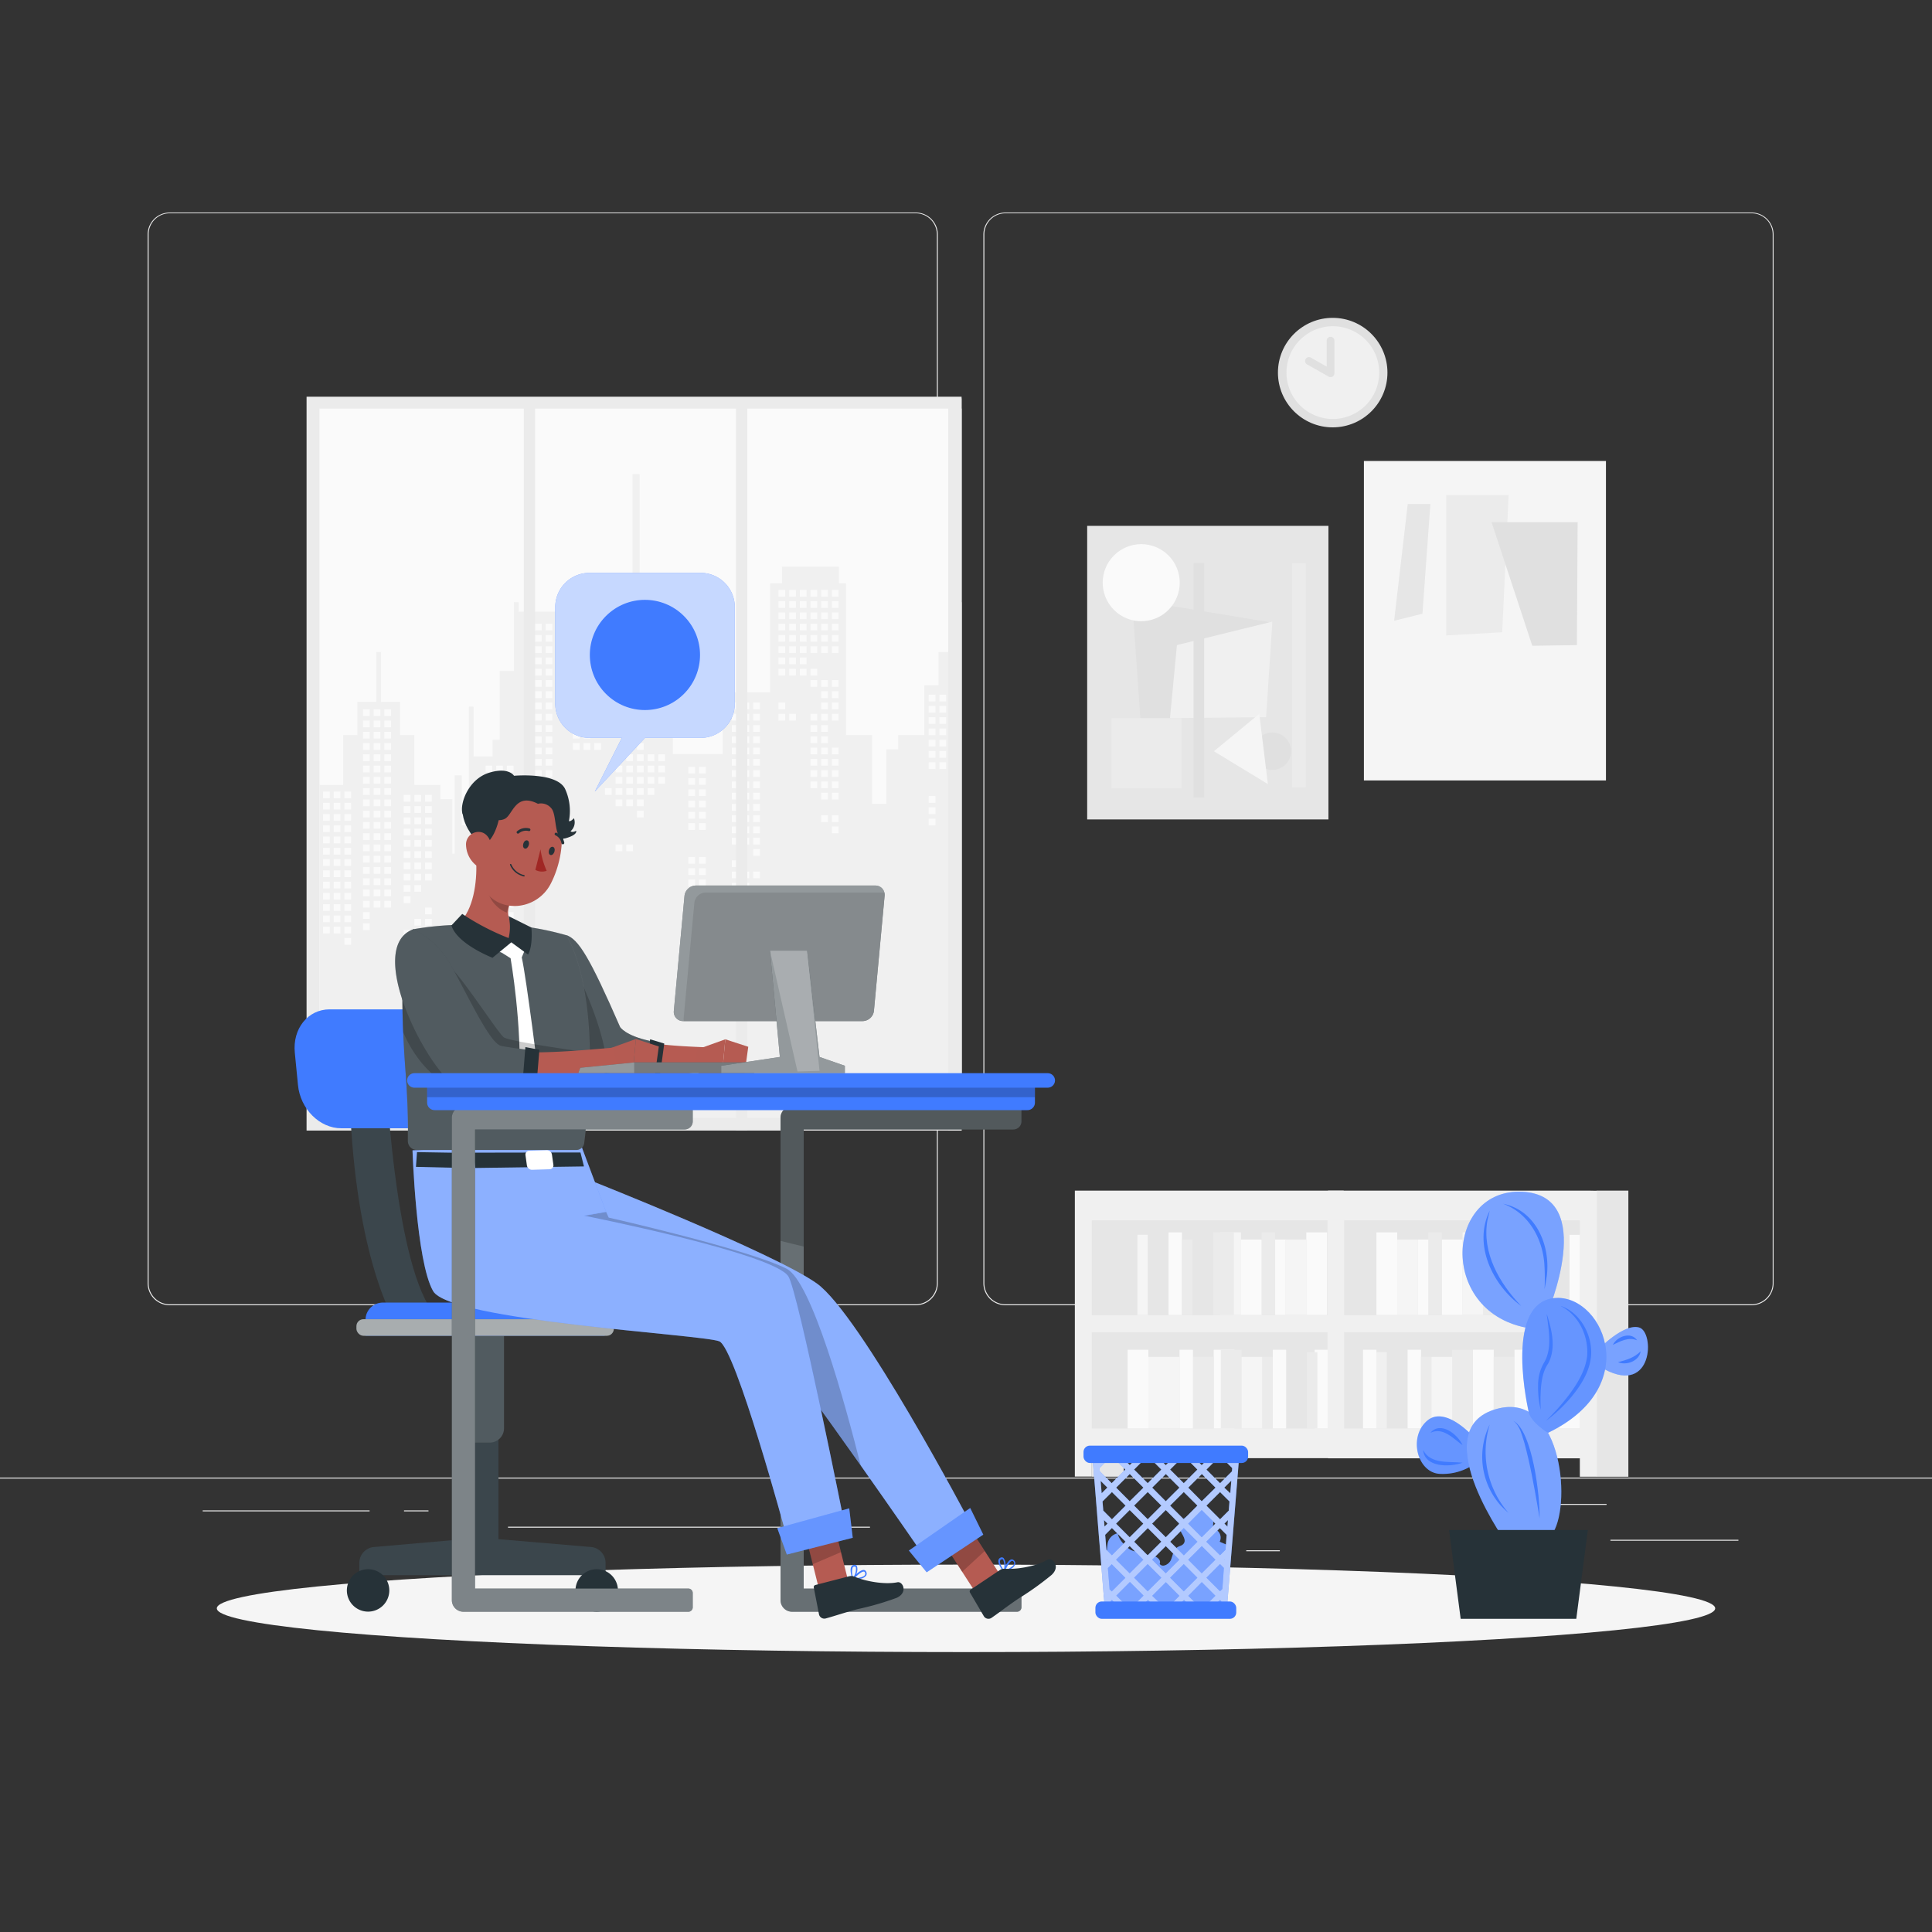 <svg xmlns="http://www.w3.org/2000/svg" viewBox="0 0 500 500">
    <rect x="0" y="0" width="500" height="500" fill="#333333" stroke="none"/>
    <g id="freepik--background-complete--inject-2">
        <rect y="382.4" width="500" height="0.25" style="fill: #ebebeb;"></rect>
        <rect x="416.78" y="398.49" width="33.12" height="0.25" style="fill: #ebebeb;"></rect>
        <rect x="322.53" y="401.21" width="8.69" height="0.25" style="fill: #ebebeb;"></rect>
        <rect x="396.59" y="389.21" width="19.19" height="0.25" style="fill: #ebebeb;"></rect>
        <rect x="52.46" y="390.89" width="43.19" height="0.25" style="fill: #ebebeb;"></rect>
        <rect x="104.56" y="390.89" width="6.33" height="0.25" style="fill: #ebebeb;"></rect>
        <rect x="131.47" y="395.11" width="93.68" height="0.25" style="fill: #ebebeb;"></rect>
        <path
            d="M237,337.8H43.91a5.71,5.71,0,0,1-5.7-5.71V60.66A5.71,5.71,0,0,1,43.91,55H237a5.71,5.71,0,0,1,5.71,5.71V332.09A5.71,5.71,0,0,1,237,337.8ZM43.91,55.2a5.46,5.46,0,0,0-5.45,5.46V332.09a5.46,5.46,0,0,0,5.45,5.46H237a5.47,5.47,0,0,0,5.46-5.46V60.66A5.47,5.47,0,0,0,237,55.2Z"
            style="fill: #ebebeb;"
        ></path>
        <path
            d="M453.31,337.8H260.21a5.72,5.72,0,0,1-5.71-5.71V60.66A5.72,5.72,0,0,1,260.21,55h193.1A5.71,5.71,0,0,1,459,60.66V332.09A5.71,5.71,0,0,1,453.31,337.8ZM260.21,55.2a5.47,5.47,0,0,0-5.46,5.46V332.09a5.47,5.47,0,0,0,5.46,5.46h193.1a5.47,5.47,0,0,0,5.46-5.46V60.66a5.47,5.47,0,0,0-5.46-5.46Z"
            style="fill: #ebebeb;"
        ></path>
        <rect x="79.34" y="102.67" width="169.52" height="189.92" style="fill: #ebebeb;"></rect>
        <rect x="82.67" y="105.74" width="166.19" height="183.49" style="fill: #fafafa;"></rect>
        <polygon
            points="88.81 203.13 88.81 190.24 92.49 190.24 92.49 181.64 97.4 181.64 97.4 168.75 98.63 168.75 98.63 181.64 103.54 181.64 103.54 190.24 107.22 190.24 107.22 203.13 113.98 203.13 113.98 206.81 117.05 206.81 117.05 220.93 117.66 220.93 117.66 200.67 119.5 200.67 119.5 213.56 121.34 213.56 121.34 182.87 122.57 182.87 122.57 195.76 127.48 195.76 127.48 191.47 129.32 191.47 129.32 173.66 133.01 173.66 133.01 155.86 134.24 155.86 134.24 158.31 159.41 158.31 159.41 150.95 163.7 150.95 163.7 122.71 165.55 122.71 165.55 150.95 171.69 150.95 171.69 158.31 174.14 158.31 174.14 195.15 187.03 195.15 187.03 184.1 182.74 184.1 182.74 182.26 187.03 182.26 187.03 179.19 199.31 179.19 199.31 150.95 202.38 150.95 202.38 146.65 217.11 146.65 217.11 150.95 218.96 150.95 218.96 190.24 225.71 190.24 225.71 208.04 229.39 208.04 229.39 193.92 232.46 193.92 232.46 190.24 239.22 190.24 239.22 177.34 242.9 177.34 242.9 168.75 247.19 168.75 247.19 155.86 248.86 155.86 248.86 289.23 82.67 289.23 82.67 203.13 88.81 203.13"
            style="fill: #f0f0f0;"
        ></polygon>
        <rect x="148.27" y="160.24" width="1.74" height="1.74" style="fill: #fafafa;"></rect>
        <rect x="148.27" y="163.15" width="1.74" height="1.74" style="fill: #fafafa;"></rect>
        <rect x="148.27" y="174.82" width="1.74" height="1.74" style="fill: #fafafa;"></rect>
        <rect x="148.27" y="177.73" width="1.74" height="1.74" style="fill: #fafafa;"></rect>
        <rect x="148.27" y="180.65" width="1.74" height="1.74" style="fill: #fafafa;"></rect>
        <rect x="148.27" y="189.4" width="1.74" height="1.74" style="fill: #fafafa;"></rect>
        <rect x="148.27" y="192.31" width="1.74" height="1.74" style="fill: #fafafa;"></rect>
        <rect x="151.03" y="171.9" width="1.74" height="1.74" style="fill: #fafafa;"></rect>
        <rect x="151.03" y="174.82" width="1.74" height="1.74" style="fill: #fafafa;"></rect>
        <rect x="151.03" y="177.73" width="1.74" height="1.74" style="fill: #fafafa;"></rect>
        <rect x="151.03" y="180.65" width="1.74" height="1.74" style="fill: #fafafa;"></rect>
        <rect x="151.03" y="183.57" width="1.74" height="1.74" style="fill: #fafafa;"></rect>
        <rect x="151.03" y="189.4" width="1.74" height="1.74" style="fill: #fafafa;"></rect>
        <rect x="151.03" y="192.31" width="1.74" height="1.74" style="fill: #fafafa;"></rect>
        <rect x="153.79" y="160.24" width="1.74" height="1.74" style="fill: #fafafa;"></rect>
        <rect x="153.79" y="163.15" width="1.74" height="1.74" style="fill: #fafafa;"></rect>
        <rect x="153.79" y="166.07" width="1.74" height="1.74" style="fill: #fafafa;"></rect>
        <rect x="153.79" y="168.99" width="1.74" height="1.74" style="fill: #fafafa;"></rect>
        <rect x="153.79" y="171.9" width="1.74" height="1.74" style="fill: #fafafa;"></rect>
        <rect x="153.79" y="174.82" width="1.74" height="1.74" style="fill: #fafafa;"></rect>
        <rect x="153.79" y="177.73" width="1.74" height="1.74" style="fill: #fafafa;"></rect>
        <rect x="153.79" y="180.65" width="1.74" height="1.74" style="fill: #fafafa;"></rect>
        <rect x="153.79" y="183.57" width="1.74" height="1.74" style="fill: #fafafa;"></rect>
        <rect x="153.79" y="186.48" width="1.74" height="1.74" style="fill: #fafafa;"></rect>
        <rect x="153.79" y="192.31" width="1.74" height="1.74" style="fill: #fafafa;"></rect>
        <rect x="156.56" y="160.24" width="1.74" height="1.74" style="fill: #fafafa;"></rect>
        <rect x="156.56" y="163.15" width="1.74" height="1.74" style="fill: #fafafa;"></rect>
        <rect x="156.56" y="166.07" width="1.74" height="1.74" style="fill: #fafafa;"></rect>
        <rect x="156.56" y="168.99" width="1.74" height="1.74" style="fill: #fafafa;"></rect>
        <rect x="156.56" y="171.9" width="1.74" height="1.74" style="fill: #fafafa;"></rect>
        <rect x="156.56" y="174.82" width="1.74" height="1.74" style="fill: #fafafa;"></rect>
        <rect x="156.56" y="177.73" width="1.74" height="1.74" style="fill: #fafafa;"></rect>
        <rect x="156.56" y="203.98" width="1.74" height="1.74" style="fill: #fafafa;"></rect>
        <rect x="159.32" y="160.24" width="1.74" height="1.74" style="fill: #fafafa;"></rect>
        <rect x="159.32" y="163.15" width="1.74" height="1.74" style="fill: #fafafa;"></rect>
        <rect x="159.32" y="166.07" width="1.74" height="1.74" style="fill: #fafafa;"></rect>
        <rect x="159.32" y="168.99" width="1.74" height="1.74" style="fill: #fafafa;"></rect>
        <rect x="159.32" y="171.9" width="1.74" height="1.74" style="fill: #fafafa;"></rect>
        <rect x="159.32" y="174.82" width="1.74" height="1.74" style="fill: #fafafa;"></rect>
        <rect x="159.32" y="177.73" width="1.74" height="1.74" style="fill: #fafafa;"></rect>
        <rect x="159.32" y="180.65" width="1.74" height="1.74" style="fill: #fafafa;"></rect>
        <rect x="159.32" y="198.15" width="1.74" height="1.74" style="fill: #fafafa;"></rect>
        <rect x="159.32" y="201.06" width="1.74" height="1.74" style="fill: #fafafa;"></rect>
        <rect x="159.32" y="203.98" width="1.74" height="1.74" style="fill: #fafafa;"></rect>
        <rect x="159.32" y="206.9" width="1.74" height="1.74" style="fill: #fafafa;"></rect>
        <rect x="159.32" y="218.56" width="1.74" height="1.74" style="fill: #fafafa;"></rect>
        <rect x="162.08" y="160.24" width="1.74" height="1.74" style="fill: #fafafa;"></rect>
        <rect x="162.08" y="163.15" width="1.74" height="1.74" style="fill: #fafafa;"></rect>
        <rect x="162.08" y="166.07" width="1.74" height="1.74" style="fill: #fafafa;"></rect>
        <rect x="162.08" y="168.99" width="1.74" height="1.74" style="fill: #fafafa;"></rect>
        <rect x="162.08" y="171.9" width="1.74" height="1.74" style="fill: #fafafa;"></rect>
        <rect x="162.08" y="174.82" width="1.74" height="1.74" style="fill: #fafafa;"></rect>
        <rect x="162.08" y="177.73" width="1.74" height="1.74" style="fill: #fafafa;"></rect>
        <rect x="162.08" y="180.65" width="1.74" height="1.74" style="fill: #fafafa;"></rect>
        <rect x="162.08" y="183.57" width="1.74" height="1.74" style="fill: #fafafa;"></rect>
        <rect x="162.08" y="186.48" width="1.74" height="1.74" style="fill: #fafafa;"></rect>
        <rect x="162.08" y="195.23" width="1.74" height="1.74" style="fill: #fafafa;"></rect>
        <rect x="162.08" y="198.15" width="1.74" height="1.74" style="fill: #fafafa;"></rect>
        <rect x="162.08" y="201.06" width="1.74" height="1.74" style="fill: #fafafa;"></rect>
        <rect x="162.08" y="203.98" width="1.74" height="1.74" style="fill: #fafafa;"></rect>
        <rect x="162.08" y="206.9" width="1.74" height="1.74" style="fill: #fafafa;"></rect>
        <rect x="162.08" y="218.56" width="1.74" height="1.74" style="fill: #fafafa;"></rect>
        <rect x="164.84" y="160.24" width="1.74" height="1.74" style="fill: #fafafa;"></rect>
        <rect x="164.84" y="163.15" width="1.74" height="1.74" style="fill: #fafafa;"></rect>
        <rect x="164.84" y="166.07" width="1.74" height="1.74" style="fill: #fafafa;"></rect>
        <rect x="164.84" y="168.99" width="1.74" height="1.74" style="fill: #fafafa;"></rect>
        <rect x="164.84" y="171.9" width="1.74" height="1.74" style="fill: #fafafa;"></rect>
        <rect x="164.84" y="174.82" width="1.74" height="1.74" style="fill: #fafafa;"></rect>
        <rect x="164.84" y="177.73" width="1.74" height="1.74" style="fill: #fafafa;"></rect>
        <rect x="164.84" y="180.65" width="1.74" height="1.74" style="fill: #fafafa;"></rect>
        <rect x="164.84" y="183.57" width="1.74" height="1.74" style="fill: #fafafa;"></rect>
        <rect x="164.84" y="186.48" width="1.74" height="1.74" style="fill: #fafafa;"></rect>
        <rect x="164.84" y="189.4" width="1.74" height="1.74" style="fill: #fafafa;"></rect>
        <rect x="164.84" y="192.31" width="1.74" height="1.74" style="fill: #fafafa;"></rect>
        <rect x="164.84" y="195.23" width="1.74" height="1.74" style="fill: #fafafa;"></rect>
        <rect x="164.84" y="198.15" width="1.74" height="1.74" style="fill: #fafafa;"></rect>
        <rect x="164.84" y="201.06" width="1.74" height="1.74" style="fill: #fafafa;"></rect>
        <rect x="164.84" y="203.98" width="1.74" height="1.74" style="fill: #fafafa;"></rect>
        <rect x="164.84" y="206.9" width="1.74" height="1.74" style="fill: #fafafa;"></rect>
        <rect x="164.84" y="209.81" width="1.74" height="1.74" style="fill: #fafafa;"></rect>
        <rect x="167.61" y="160.24" width="1.74" height="1.74" style="fill: #fafafa;"></rect>
        <rect x="167.61" y="163.15" width="1.74" height="1.74" style="fill: #fafafa;"></rect>
        <rect x="167.61" y="166.07" width="1.74" height="1.74" style="fill: #fafafa;"></rect>
        <rect x="167.61" y="168.99" width="1.74" height="1.74" style="fill: #fafafa;"></rect>
        <rect x="167.61" y="171.9" width="1.74" height="1.74" style="fill: #fafafa;"></rect>
        <rect x="167.61" y="174.82" width="1.74" height="1.74" style="fill: #fafafa;"></rect>
        <rect x="167.61" y="177.73" width="1.74" height="1.74" style="fill: #fafafa;"></rect>
        <rect x="167.61" y="180.65" width="1.74" height="1.74" style="fill: #fafafa;"></rect>
        <rect x="167.61" y="183.57" width="1.74" height="1.74" style="fill: #fafafa;"></rect>
        <rect x="167.61" y="186.48" width="1.74" height="1.74" style="fill: #fafafa;"></rect>
        <rect x="167.61" y="195.23" width="1.74" height="1.74" style="fill: #fafafa;"></rect>
        <rect x="167.61" y="198.15" width="1.74" height="1.74" style="fill: #fafafa;"></rect>
        <rect x="167.61" y="201.06" width="1.74" height="1.74" style="fill: #fafafa;"></rect>
        <rect x="167.61" y="203.98" width="1.74" height="1.74" style="fill: #fafafa;"></rect>
        <rect x="170.37" y="160.24" width="1.74" height="1.74" style="fill: #fafafa;"></rect>
        <rect x="170.37" y="163.15" width="1.74" height="1.74" style="fill: #fafafa;"></rect>
        <rect x="170.37" y="166.07" width="1.74" height="1.74" style="fill: #fafafa;"></rect>
        <rect x="170.37" y="168.99" width="1.74" height="1.74" style="fill: #fafafa;"></rect>
        <rect x="170.37" y="171.9" width="1.74" height="1.74" style="fill: #fafafa;"></rect>
        <rect x="170.37" y="174.82" width="1.74" height="1.74" style="fill: #fafafa;"></rect>
        <rect x="170.37" y="177.73" width="1.74" height="1.74" style="fill: #fafafa;"></rect>
        <rect x="170.37" y="180.65" width="1.74" height="1.74" style="fill: #fafafa;"></rect>
        <rect x="170.37" y="183.57" width="1.74" height="1.74" style="fill: #fafafa;"></rect>
        <rect x="170.37" y="186.48" width="1.74" height="1.74" style="fill: #fafafa;"></rect>
        <rect x="170.37" y="195.23" width="1.74" height="1.74" style="fill: #fafafa;"></rect>
        <rect x="170.37" y="198.15" width="1.74" height="1.74" style="fill: #fafafa;"></rect>
        <rect x="170.37" y="201.06" width="1.74" height="1.74" style="fill: #fafafa;"></rect>
        <rect x="201.47" y="152.67" width="1.74" height="1.74" style="fill: #fafafa;"></rect>
        <rect x="201.47" y="155.58" width="1.74" height="1.74" style="fill: #fafafa;"></rect>
        <rect x="201.47" y="158.5" width="1.74" height="1.74" style="fill: #fafafa;"></rect>
        <rect x="201.47" y="161.41" width="1.74" height="1.74" style="fill: #fafafa;"></rect>
        <rect x="201.47" y="164.33" width="1.74" height="1.74" style="fill: #fafafa;"></rect>
        <rect x="201.47" y="167.25" width="1.74" height="1.74" style="fill: #fafafa;"></rect>
        <rect x="201.47" y="170.16" width="1.74" height="1.74" style="fill: #fafafa;"></rect>
        <rect x="201.47" y="173.08" width="1.74" height="1.74" style="fill: #fafafa;"></rect>
        <rect x="201.47" y="181.83" width="1.74" height="1.74" style="fill: #fafafa;"></rect>
        <rect x="201.47" y="184.74" width="1.74" height="1.74" style="fill: #fafafa;"></rect>
        <rect x="204.24" y="152.67" width="1.74" height="1.74" style="fill: #fafafa;"></rect>
        <rect x="204.24" y="155.58" width="1.74" height="1.74" style="fill: #fafafa;"></rect>
        <rect x="204.24" y="158.5" width="1.74" height="1.74" style="fill: #fafafa;"></rect>
        <rect x="204.24" y="161.41" width="1.74" height="1.74" style="fill: #fafafa;"></rect>
        <rect x="204.24" y="164.33" width="1.74" height="1.74" style="fill: #fafafa;"></rect>
        <rect x="204.24" y="167.25" width="1.74" height="1.74" style="fill: #fafafa;"></rect>
        <rect x="204.24" y="170.16" width="1.74" height="1.74" style="fill: #fafafa;"></rect>
        <rect x="204.24" y="173.08" width="1.74" height="1.74" style="fill: #fafafa;"></rect>
        <rect x="204.24" y="184.74" width="1.74" height="1.74" style="fill: #fafafa;"></rect>
        <rect x="207" y="152.67" width="1.74" height="1.74" style="fill: #fafafa;"></rect>
        <rect x="207" y="155.58" width="1.74" height="1.74" style="fill: #fafafa;"></rect>
        <rect x="207" y="158.5" width="1.74" height="1.74" style="fill: #fafafa;"></rect>
        <rect x="207" y="161.41" width="1.74" height="1.74" style="fill: #fafafa;"></rect>
        <rect x="207" y="164.33" width="1.74" height="1.74" style="fill: #fafafa;"></rect>
        <rect x="207" y="167.25" width="1.74" height="1.74" style="fill: #fafafa;"></rect>
        <rect x="207" y="170.16" width="1.74" height="1.74" style="fill: #fafafa;"></rect>
        <rect x="207" y="173.08" width="1.74" height="1.74" style="fill: #fafafa;"></rect>
        <rect x="209.76" y="152.67" width="1.74" height="1.74" style="fill: #fafafa;"></rect>
        <rect x="209.76" y="155.58" width="1.74" height="1.74" style="fill: #fafafa;"></rect>
        <rect x="209.76" y="158.5" width="1.74" height="1.74" style="fill: #fafafa;"></rect>
        <rect x="209.76" y="161.41" width="1.74" height="1.74" style="fill: #fafafa;"></rect>
        <rect x="209.76" y="164.33" width="1.74" height="1.74" style="fill: #fafafa;"></rect>
        <rect x="209.76" y="167.25" width="1.74" height="1.74" style="fill: #fafafa;"></rect>
        <rect x="209.76" y="173.08" width="1.74" height="1.74" style="fill: #fafafa;"></rect>
        <rect x="209.76" y="176" width="1.74" height="1.74" style="fill: #fafafa;"></rect>
        <rect x="209.76" y="184.74" width="1.74" height="1.74" style="fill: #fafafa;"></rect>
        <rect x="209.76" y="187.66" width="1.74" height="1.74" style="fill: #fafafa;"></rect>
        <rect x="209.76" y="190.58" width="1.74" height="1.74" style="fill: #fafafa;"></rect>
        <rect x="209.76" y="193.49" width="1.74" height="1.74" style="fill: #fafafa;"></rect>
        <rect x="209.76" y="196.41" width="1.74" height="1.74" style="fill: #fafafa;"></rect>
        <rect x="209.76" y="199.32" width="1.74" height="1.74" style="fill: #fafafa;"></rect>
        <rect x="209.76" y="202.24" width="1.74" height="1.74" style="fill: #fafafa;"></rect>
        <rect x="212.52" y="152.67" width="1.74" height="1.74" style="fill: #fafafa;"></rect>
        <rect x="212.52" y="155.58" width="1.74" height="1.74" style="fill: #fafafa;"></rect>
        <rect x="212.52" y="158.5" width="1.74" height="1.74" style="fill: #fafafa;"></rect>
        <rect x="212.52" y="161.41" width="1.74" height="1.74" style="fill: #fafafa;"></rect>
        <rect x="212.52" y="164.33" width="1.74" height="1.74" style="fill: #fafafa;"></rect>
        <rect x="212.52" y="167.25" width="1.74" height="1.74" style="fill: #fafafa;"></rect>
        <rect x="212.52" y="176" width="1.74" height="1.74" style="fill: #fafafa;"></rect>
        <rect x="212.52" y="178.91" width="1.74" height="1.74" style="fill: #fafafa;"></rect>
        <rect x="212.52" y="181.83" width="1.74" height="1.74" style="fill: #fafafa;"></rect>
        <rect x="212.52" y="184.74" width="1.74" height="1.74" style="fill: #fafafa;"></rect>
        <rect x="212.52" y="187.66" width="1.74" height="1.74" style="fill: #fafafa;"></rect>
        <rect x="212.52" y="190.58" width="1.74" height="1.74" style="fill: #fafafa;"></rect>
        <rect x="212.52" y="193.49" width="1.74" height="1.74" style="fill: #fafafa;"></rect>
        <rect x="212.52" y="196.41" width="1.74" height="1.74" style="fill: #fafafa;"></rect>
        <rect x="212.52" y="199.32" width="1.74" height="1.74" style="fill: #fafafa;"></rect>
        <rect x="212.52" y="202.24" width="1.74" height="1.74" style="fill: #fafafa;"></rect>
        <rect x="212.52" y="205.16" width="1.74" height="1.74" style="fill: #fafafa;"></rect>
        <rect x="212.52" y="210.99" width="1.74" height="1.74" style="fill: #fafafa;"></rect>
        <rect x="215.29" y="152.67" width="1.74" height="1.74" style="fill: #fafafa;"></rect>
        <rect x="215.29" y="155.58" width="1.74" height="1.74" style="fill: #fafafa;"></rect>
        <rect x="215.29" y="158.5" width="1.74" height="1.74" style="fill: #fafafa;"></rect>
        <rect x="215.29" y="161.41" width="1.74" height="1.74" style="fill: #fafafa;"></rect>
        <rect x="215.29" y="164.33" width="1.74" height="1.74" style="fill: #fafafa;"></rect>
        <rect x="215.29" y="167.25" width="1.74" height="1.74" style="fill: #fafafa;"></rect>
        <rect x="215.29" y="176" width="1.74" height="1.74" style="fill: #fafafa;"></rect>
        <rect x="215.29" y="178.91" width="1.74" height="1.74" style="fill: #fafafa;"></rect>
        <rect x="215.29" y="181.83" width="1.74" height="1.74" style="fill: #fafafa;"></rect>
        <rect x="215.29" y="184.74" width="1.74" height="1.74" style="fill: #fafafa;"></rect>
        <rect x="215.29" y="193.49" width="1.74" height="1.74" style="fill: #fafafa;"></rect>
        <rect x="215.29" y="196.41" width="1.74" height="1.74" style="fill: #fafafa;"></rect>
        <rect x="215.29" y="199.32" width="1.74" height="1.74" style="fill: #fafafa;"></rect>
        <rect x="215.29" y="202.24" width="1.74" height="1.74" style="fill: #fafafa;"></rect>
        <rect x="215.29" y="205.16" width="1.74" height="1.74" style="fill: #fafafa;"></rect>
        <rect x="215.29" y="210.99" width="1.74" height="1.74" style="fill: #fafafa;"></rect>
        <rect x="215.29" y="213.9" width="1.74" height="1.74" style="fill: #fafafa;"></rect>
        <rect x="240.35" y="179.78" width="1.74" height="1.74" style="fill: #fafafa;"></rect>
        <rect x="240.35" y="182.7" width="1.74" height="1.74" style="fill: #fafafa;"></rect>
        <rect x="240.35" y="185.61" width="1.74" height="1.74" style="fill: #fafafa;"></rect>
        <rect x="240.35" y="188.53" width="1.74" height="1.74" style="fill: #fafafa;"></rect>
        <rect x="240.35" y="191.45" width="1.74" height="1.74" style="fill: #fafafa;"></rect>
        <rect x="240.35" y="194.36" width="1.74" height="1.74" style="fill: #fafafa;"></rect>
        <rect x="240.35" y="197.28" width="1.74" height="1.74" style="fill: #fafafa;"></rect>
        <rect x="240.35" y="206.03" width="1.74" height="1.74" style="fill: #fafafa;"></rect>
        <rect x="240.35" y="208.94" width="1.74" height="1.74" style="fill: #fafafa;"></rect>
        <rect x="240.35" y="211.86" width="1.74" height="1.74" style="fill: #fafafa;"></rect>
        <rect x="243.12" y="179.78" width="1.74" height="1.74" style="fill: #fafafa;"></rect>
        <rect x="243.12" y="182.7" width="1.74" height="1.74" style="fill: #fafafa;"></rect>
        <rect x="243.12" y="185.61" width="1.74" height="1.74" style="fill: #fafafa;"></rect>
        <rect x="243.12" y="188.53" width="1.74" height="1.74" style="fill: #fafafa;"></rect>
        <rect x="243.12" y="191.45" width="1.74" height="1.74" style="fill: #fafafa;"></rect>
        <rect x="243.12" y="194.36" width="1.74" height="1.74" style="fill: #fafafa;"></rect>
        <rect x="243.12" y="197.28" width="1.74" height="1.74" style="fill: #fafafa;"></rect>
        <rect x="245.88" y="179.78" width="2.5" height="1.74" style="fill: #fafafa;"></rect>
        <rect x="245.88" y="182.7" width="2.5" height="1.74" style="fill: #fafafa;"></rect>
        <rect x="245.88" y="185.61" width="2.5" height="1.74" style="fill: #fafafa;"></rect>
        <rect x="245.88" y="188.53" width="2.5" height="1.74" style="fill: #fafafa;"></rect>
        <rect x="245.88" y="191.45" width="2.5" height="1.74" style="fill: #fafafa;"></rect>
        <rect x="245.88" y="194.36" width="2.5" height="1.74" style="fill: #fafafa;"></rect>
        <rect x="245.88" y="197.28" width="2.5" height="1.74" style="fill: #fafafa;"></rect>
        <rect x="93.94" y="183.57" width="1.74" height="1.74" style="fill: #fafafa;"></rect>
        <rect x="93.94" y="186.48" width="1.74" height="1.74" style="fill: #fafafa;"></rect>
        <rect x="93.94" y="189.4" width="1.74" height="1.74" style="fill: #fafafa;"></rect>
        <rect x="93.94" y="192.31" width="1.74" height="1.74" style="fill: #fafafa;"></rect>
        <rect x="93.94" y="195.23" width="1.74" height="1.74" style="fill: #fafafa;"></rect>
        <rect x="93.94" y="198.15" width="1.74" height="1.74" style="fill: #fafafa;"></rect>
        <rect x="93.94" y="201.06" width="1.74" height="1.74" style="fill: #fafafa;"></rect>
        <rect x="93.94" y="203.98" width="1.74" height="1.74" style="fill: #fafafa;"></rect>
        <rect x="93.94" y="206.9" width="1.74" height="1.74" style="fill: #fafafa;"></rect>
        <rect x="93.94" y="209.81" width="1.74" height="1.74" style="fill: #fafafa;"></rect>
        <rect x="93.94" y="212.73" width="1.74" height="1.74" style="fill: #fafafa;"></rect>
        <rect x="93.94" y="215.64" width="1.74" height="1.74" style="fill: #fafafa;"></rect>
        <rect x="93.94" y="218.56" width="1.74" height="1.74" style="fill: #fafafa;"></rect>
        <rect x="93.94" y="221.48" width="1.74" height="1.74" style="fill: #fafafa;"></rect>
        <rect x="93.94" y="224.39" width="1.74" height="1.74" style="fill: #fafafa;"></rect>
        <rect x="93.94" y="227.31" width="1.74" height="1.74" style="fill: #fafafa;"></rect>
        <rect x="93.94" y="230.22" width="1.74" height="1.74" style="fill: #fafafa;"></rect>
        <rect x="93.94" y="233.14" width="1.74" height="1.74" style="fill: #fafafa;"></rect>
        <rect x="93.94" y="236.06" width="1.74" height="1.74" style="fill: #fafafa;"></rect>
        <rect x="93.94" y="238.97" width="1.74" height="1.74" style="fill: #fafafa;"></rect>
        <rect x="96.7" y="183.57" width="1.74" height="1.74" style="fill: #fafafa;"></rect>
        <rect x="96.7" y="186.48" width="1.74" height="1.74" style="fill: #fafafa;"></rect>
        <rect x="96.7" y="189.4" width="1.74" height="1.74" style="fill: #fafafa;"></rect>
        <rect x="96.7" y="192.31" width="1.74" height="1.74" style="fill: #fafafa;"></rect>
        <rect x="96.7" y="195.23" width="1.74" height="1.74" style="fill: #fafafa;"></rect>
        <rect x="96.7" y="198.15" width="1.74" height="1.74" style="fill: #fafafa;"></rect>
        <rect x="96.7" y="201.06" width="1.74" height="1.74" style="fill: #fafafa;"></rect>
        <rect x="96.7" y="203.98" width="1.74" height="1.74" style="fill: #fafafa;"></rect>
        <rect x="96.7" y="206.9" width="1.74" height="1.74" style="fill: #fafafa;"></rect>
        <rect x="96.7" y="209.81" width="1.74" height="1.74" style="fill: #fafafa;"></rect>
        <rect x="96.7" y="212.73" width="1.74" height="1.74" style="fill: #fafafa;"></rect>
        <rect x="96.7" y="215.64" width="1.74" height="1.74" style="fill: #fafafa;"></rect>
        <rect x="96.7" y="218.56" width="1.74" height="1.74" style="fill: #fafafa;"></rect>
        <rect x="96.7" y="221.48" width="1.74" height="1.74" style="fill: #fafafa;"></rect>
        <rect x="96.7" y="224.39" width="1.74" height="1.74" style="fill: #fafafa;"></rect>
        <rect x="96.7" y="227.31" width="1.74" height="1.74" style="fill: #fafafa;"></rect>
        <rect x="96.7" y="230.22" width="1.74" height="1.74" style="fill: #fafafa;"></rect>
        <rect x="96.7" y="233.14" width="1.74" height="1.74" style="fill: #fafafa;"></rect>
        <rect x="99.46" y="183.57" width="1.74" height="1.74" style="fill: #fafafa;"></rect>
        <rect x="99.46" y="186.48" width="1.74" height="1.74" style="fill: #fafafa;"></rect>
        <rect x="99.46" y="189.4" width="1.74" height="1.74" style="fill: #fafafa;"></rect>
        <rect x="99.46" y="192.31" width="1.74" height="1.74" style="fill: #fafafa;"></rect>
        <rect x="99.46" y="195.23" width="1.74" height="1.74" style="fill: #fafafa;"></rect>
        <rect x="99.46" y="198.15" width="1.74" height="1.74" style="fill: #fafafa;"></rect>
        <rect x="99.46" y="201.06" width="1.74" height="1.74" style="fill: #fafafa;"></rect>
        <rect x="99.46" y="203.98" width="1.74" height="1.74" style="fill: #fafafa;"></rect>
        <rect x="99.46" y="206.9" width="1.74" height="1.74" style="fill: #fafafa;"></rect>
        <rect x="99.46" y="209.81" width="1.74" height="1.74" style="fill: #fafafa;"></rect>
        <rect x="99.46" y="212.73" width="1.74" height="1.74" style="fill: #fafafa;"></rect>
        <rect x="99.46" y="215.64" width="1.74" height="1.74" style="fill: #fafafa;"></rect>
        <rect x="99.46" y="218.56" width="1.74" height="1.74" style="fill: #fafafa;"></rect>
        <rect x="99.46" y="221.48" width="1.74" height="1.74" style="fill: #fafafa;"></rect>
        <rect x="99.46" y="224.39" width="1.74" height="1.74" style="fill: #fafafa;"></rect>
        <rect x="99.46" y="227.31" width="1.74" height="1.74" style="fill: #fafafa;"></rect>
        <rect x="99.46" y="230.22" width="1.74" height="1.74" style="fill: #fafafa;"></rect>
        <rect x="99.46" y="233.14" width="1.74" height="1.74" style="fill: #fafafa;"></rect>
        <rect x="83.6" y="204.85" width="1.74" height="1.74" style="fill: #fafafa;"></rect>
        <rect x="83.6" y="207.77" width="1.74" height="1.74" style="fill: #fafafa;"></rect>
        <rect x="83.6" y="210.68" width="1.74" height="1.74" style="fill: #fafafa;"></rect>
        <rect x="83.6" y="213.6" width="1.74" height="1.74" style="fill: #fafafa;"></rect>
        <rect x="83.6" y="216.51" width="1.74" height="1.74" style="fill: #fafafa;"></rect>
        <rect x="83.6" y="219.43" width="1.74" height="1.74" style="fill: #fafafa;"></rect>
        <rect x="83.6" y="222.35" width="1.74" height="1.74" style="fill: #fafafa;"></rect>
        <rect x="83.6" y="225.26" width="1.74" height="1.74" style="fill: #fafafa;"></rect>
        <rect x="83.6" y="228.18" width="1.74" height="1.74" style="fill: #fafafa;"></rect>
        <rect x="83.6" y="231.09" width="1.74" height="1.74" style="fill: #fafafa;"></rect>
        <rect x="83.6" y="234.01" width="1.74" height="1.74" style="fill: #fafafa;"></rect>
        <rect x="83.6" y="236.93" width="1.74" height="1.74" style="fill: #fafafa;"></rect>
        <rect x="83.6" y="239.84" width="1.74" height="1.74" style="fill: #fafafa;"></rect>
        <rect x="86.36" y="204.85" width="1.74" height="1.74" style="fill: #fafafa;"></rect>
        <rect x="86.36" y="207.77" width="1.74" height="1.74" style="fill: #fafafa;"></rect>
        <rect x="86.36" y="210.68" width="1.74" height="1.74" style="fill: #fafafa;"></rect>
        <rect x="86.36" y="213.6" width="1.74" height="1.74" style="fill: #fafafa;"></rect>
        <rect x="86.36" y="216.51" width="1.74" height="1.74" style="fill: #fafafa;"></rect>
        <rect x="86.36" y="219.43" width="1.74" height="1.74" style="fill: #fafafa;"></rect>
        <rect x="86.36" y="222.35" width="1.74" height="1.74" style="fill: #fafafa;"></rect>
        <rect x="86.36" y="225.26" width="1.74" height="1.74" style="fill: #fafafa;"></rect>
        <rect x="86.36" y="228.18" width="1.74" height="1.74" style="fill: #fafafa;"></rect>
        <rect x="86.36" y="231.09" width="1.74" height="1.74" style="fill: #fafafa;"></rect>
        <rect x="86.36" y="234.01" width="1.74" height="1.74" style="fill: #fafafa;"></rect>
        <rect x="86.36" y="236.93" width="1.74" height="1.74" style="fill: #fafafa;"></rect>
        <rect x="86.36" y="239.84" width="1.74" height="1.74" style="fill: #fafafa;"></rect>
        <rect x="89.13" y="204.85" width="1.74" height="1.74" style="fill: #fafafa;"></rect>
        <rect x="89.13" y="207.77" width="1.74" height="1.74" style="fill: #fafafa;"></rect>
        <rect x="89.13" y="210.68" width="1.74" height="1.74" style="fill: #fafafa;"></rect>
        <rect x="89.13" y="213.6" width="1.74" height="1.74" style="fill: #fafafa;"></rect>
        <rect x="89.13" y="216.51" width="1.74" height="1.74" style="fill: #fafafa;"></rect>
        <rect x="89.13" y="219.43" width="1.74" height="1.74" style="fill: #fafafa;"></rect>
        <rect x="89.13" y="222.35" width="1.74" height="1.74" style="fill: #fafafa;"></rect>
        <rect x="89.13" y="225.26" width="1.74" height="1.74" style="fill: #fafafa;"></rect>
        <rect x="89.13" y="228.18" width="1.74" height="1.74" style="fill: #fafafa;"></rect>
        <rect x="89.13" y="231.09" width="1.74" height="1.74" style="fill: #fafafa;"></rect>
        <rect x="89.13" y="234.01" width="1.74" height="1.74" style="fill: #fafafa;"></rect>
        <rect x="89.13" y="236.93" width="1.74" height="1.74" style="fill: #fafafa;"></rect>
        <rect x="89.13" y="239.84" width="1.74" height="1.74" style="fill: #fafafa;"></rect>
        <rect x="89.13" y="242.76" width="1.74" height="1.74" style="fill: #fafafa;"></rect>
        <rect x="104.48" y="205.72" width="1.74" height="1.74" style="fill: #fafafa;"></rect>
        <rect x="104.48" y="208.63" width="1.74" height="1.74" style="fill: #fafafa;"></rect>
        <rect x="104.48" y="211.55" width="1.74" height="1.74" style="fill: #fafafa;"></rect>
        <rect x="104.48" y="214.47" width="1.74" height="1.74" style="fill: #fafafa;"></rect>
        <rect x="104.48" y="217.38" width="1.74" height="1.74" style="fill: #fafafa;"></rect>
        <rect x="104.48" y="220.3" width="1.74" height="1.74" style="fill: #fafafa;"></rect>
        <rect x="104.48" y="223.22" width="1.74" height="1.74" style="fill: #fafafa;"></rect>
        <rect x="104.48" y="226.13" width="1.74" height="1.74" style="fill: #fafafa;"></rect>
        <rect x="104.48" y="229.05" width="1.74" height="1.74" style="fill: #fafafa;"></rect>
        <rect x="104.48" y="231.96" width="1.74" height="1.74" style="fill: #fafafa;"></rect>
        <rect x="104.48" y="240.71" width="1.74" height="1.74" style="fill: #fafafa;"></rect>
        <rect x="107.24" y="205.72" width="1.74" height="1.74" style="fill: #fafafa;"></rect>
        <rect x="107.24" y="208.63" width="1.74" height="1.74" style="fill: #fafafa;"></rect>
        <rect x="107.24" y="211.55" width="1.74" height="1.74" style="fill: #fafafa;"></rect>
        <rect x="107.24" y="214.47" width="1.74" height="1.74" style="fill: #fafafa;"></rect>
        <rect x="107.24" y="217.38" width="1.74" height="1.74" style="fill: #fafafa;"></rect>
        <rect x="107.24" y="220.3" width="1.74" height="1.74" style="fill: #fafafa;"></rect>
        <rect x="107.24" y="223.22" width="1.74" height="1.74" style="fill: #fafafa;"></rect>
        <rect x="107.24" y="226.13" width="1.74" height="1.74" style="fill: #fafafa;"></rect>
        <rect x="107.24" y="229.05" width="1.74" height="1.74" style="fill: #fafafa;"></rect>
        <rect x="107.24" y="237.8" width="1.74" height="1.74" style="fill: #fafafa;"></rect>
        <rect x="107.24" y="240.71" width="1.74" height="1.74" style="fill: #fafafa;"></rect>
        <rect x="110" y="205.72" width="1.74" height="1.74" style="fill: #fafafa;"></rect>
        <rect x="110" y="208.63" width="1.74" height="1.74" style="fill: #fafafa;"></rect>
        <rect x="110" y="211.55" width="1.74" height="1.74" style="fill: #fafafa;"></rect>
        <rect x="110" y="214.47" width="1.74" height="1.74" style="fill: #fafafa;"></rect>
        <rect x="110" y="217.38" width="1.74" height="1.74" style="fill: #fafafa;"></rect>
        <rect x="110" y="220.3" width="1.74" height="1.74" style="fill: #fafafa;"></rect>
        <rect x="110" y="223.22" width="1.74" height="1.74" style="fill: #fafafa;"></rect>
        <rect x="110" y="226.13" width="1.74" height="1.74" style="fill: #fafafa;"></rect>
        <rect x="110" y="234.88" width="1.74" height="1.74" style="fill: #fafafa;"></rect>
        <rect x="110" y="237.8" width="1.74" height="1.74" style="fill: #fafafa;"></rect>
        <rect x="110" y="240.71" width="1.74" height="1.74" style="fill: #fafafa;"></rect>
        <rect x="135.68" y="161.41" width="1.74" height="1.74" style="fill: #fafafa;"></rect>
        <rect x="135.68" y="164.33" width="1.74" height="1.74" style="fill: #fafafa;"></rect>
        <rect x="135.68" y="167.25" width="1.74" height="1.74" style="fill: #fafafa;"></rect>
        <rect x="135.68" y="170.16" width="1.74" height="1.74" style="fill: #fafafa;"></rect>
        <rect x="135.68" y="173.08" width="1.74" height="1.74" style="fill: #fafafa;"></rect>
        <rect x="135.68" y="176" width="1.74" height="1.74" style="fill: #fafafa;"></rect>
        <rect x="135.68" y="178.91" width="1.74" height="1.74" style="fill: #fafafa;"></rect>
        <rect x="135.68" y="181.83" width="1.74" height="1.74" style="fill: #fafafa;"></rect>
        <rect x="135.68" y="184.74" width="1.74" height="1.74" style="fill: #fafafa;"></rect>
        <rect x="135.68" y="187.66" width="1.74" height="1.74" style="fill: #fafafa;"></rect>
        <rect x="135.68" y="190.58" width="1.74" height="1.74" style="fill: #fafafa;"></rect>
        <rect x="135.68" y="193.49" width="1.74" height="1.74" style="fill: #fafafa;"></rect>
        <rect x="135.68" y="196.41" width="1.74" height="1.74" style="fill: #fafafa;"></rect>
        <rect x="135.68" y="199.32" width="1.74" height="1.74" style="fill: #fafafa;"></rect>
        <rect x="135.68" y="202.24" width="1.74" height="1.74" style="fill: #fafafa;"></rect>
        <rect x="135.68" y="205.16" width="1.74" height="1.74" style="fill: #fafafa;"></rect>
        <rect x="135.68" y="208.07" width="1.74" height="1.74" style="fill: #fafafa;"></rect>
        <rect x="135.68" y="213.9" width="1.74" height="1.74" style="fill: #fafafa;"></rect>
        <rect x="135.68" y="216.82" width="1.74" height="1.74" style="fill: #fafafa;"></rect>
        <rect x="135.68" y="219.74" width="1.74" height="1.74" style="fill: #fafafa;"></rect>
        <rect x="135.68" y="222.65" width="1.74" height="1.74" style="fill: #fafafa;"></rect>
        <rect x="135.68" y="225.57" width="1.74" height="1.74" style="fill: #fafafa;"></rect>
        <rect x="138.44" y="161.41" width="1.74" height="1.74" style="fill: #fafafa;"></rect>
        <rect x="138.44" y="164.33" width="1.74" height="1.74" style="fill: #fafafa;"></rect>
        <rect x="138.44" y="167.25" width="1.74" height="1.74" style="fill: #fafafa;"></rect>
        <rect x="138.44" y="170.16" width="1.74" height="1.74" style="fill: #fafafa;"></rect>
        <rect x="138.44" y="173.08" width="1.74" height="1.74" style="fill: #fafafa;"></rect>
        <rect x="138.44" y="176" width="1.74" height="1.74" style="fill: #fafafa;"></rect>
        <rect x="138.44" y="178.91" width="1.74" height="1.74" style="fill: #fafafa;"></rect>
        <rect x="138.44" y="181.83" width="1.74" height="1.74" style="fill: #fafafa;"></rect>
        <rect x="138.44" y="184.74" width="1.74" height="1.74" style="fill: #fafafa;"></rect>
        <rect x="138.44" y="187.66" width="1.74" height="1.74" style="fill: #fafafa;"></rect>
        <rect x="138.44" y="190.58" width="1.74" height="1.74" style="fill: #fafafa;"></rect>
        <rect x="138.44" y="193.49" width="1.74" height="1.74" style="fill: #fafafa;"></rect>
        <rect x="138.44" y="196.41" width="1.74" height="1.74" style="fill: #fafafa;"></rect>
        <rect x="138.44" y="199.32" width="1.74" height="1.74" style="fill: #fafafa;"></rect>
        <rect x="138.44" y="202.24" width="1.74" height="1.74" style="fill: #fafafa;"></rect>
        <rect x="138.44" y="205.16" width="1.74" height="1.74" style="fill: #fafafa;"></rect>
        <rect x="138.44" y="222.65" width="1.74" height="1.74" style="fill: #fafafa;"></rect>
        <rect x="138.44" y="225.57" width="1.74" height="1.74" style="fill: #fafafa;"></rect>
        <rect x="141.21" y="161.41" width="1.74" height="1.74" style="fill: #fafafa;"></rect>
        <rect x="141.21" y="164.33" width="1.74" height="1.74" style="fill: #fafafa;"></rect>
        <rect x="141.21" y="167.25" width="1.74" height="1.74" style="fill: #fafafa;"></rect>
        <rect x="141.21" y="170.16" width="1.74" height="1.74" style="fill: #fafafa;"></rect>
        <rect x="141.21" y="173.08" width="1.74" height="1.74" style="fill: #fafafa;"></rect>
        <rect x="141.21" y="176" width="1.74" height="1.74" style="fill: #fafafa;"></rect>
        <rect x="141.21" y="178.91" width="1.74" height="1.74" style="fill: #fafafa;"></rect>
        <rect x="141.21" y="181.83" width="1.74" height="1.74" style="fill: #fafafa;"></rect>
        <rect x="141.21" y="184.74" width="1.74" height="1.74" style="fill: #fafafa;"></rect>
        <rect x="141.21" y="187.66" width="1.74" height="1.74" style="fill: #fafafa;"></rect>
        <rect x="141.21" y="190.58" width="1.74" height="1.74" style="fill: #fafafa;"></rect>
        <rect x="141.21" y="193.49" width="1.74" height="1.74" style="fill: #fafafa;"></rect>
        <rect x="141.21" y="196.41" width="1.74" height="1.74" style="fill: #fafafa;"></rect>
        <rect x="141.21" y="199.32" width="1.74" height="1.74" style="fill: #fafafa;"></rect>
        <rect x="141.21" y="202.24" width="1.74" height="1.74" style="fill: #fafafa;"></rect>
        <rect x="141.21" y="205.16" width="1.74" height="1.74" style="fill: #fafafa;"></rect>
        <rect x="141.21" y="210.99" width="1.74" height="1.74" style="fill: #fafafa;"></rect>
        <rect x="141.21" y="213.9" width="1.74" height="1.74" style="fill: #fafafa;"></rect>
        <rect x="141.21" y="216.82" width="1.74" height="1.74" style="fill: #fafafa;"></rect>
        <rect x="141.21" y="219.74" width="1.74" height="1.74" style="fill: #fafafa;"></rect>
        <rect x="141.21" y="225.57" width="1.74" height="1.74" style="fill: #fafafa;"></rect>
        <rect x="125.65" y="198.15" width="1.74" height="1.74" style="fill: #fafafa;"></rect>
        <rect x="125.65" y="201.06" width="1.74" height="1.74" style="fill: #fafafa;"></rect>
        <rect x="125.65" y="203.98" width="1.74" height="1.74" style="fill: #fafafa;"></rect>
        <rect x="125.65" y="206.9" width="1.74" height="1.74" style="fill: #fafafa;"></rect>
        <rect x="125.65" y="209.81" width="1.74" height="1.74" style="fill: #fafafa;"></rect>
        <rect x="125.65" y="212.73" width="1.74" height="1.74" style="fill: #fafafa;"></rect>
        <rect x="125.65" y="215.64" width="1.74" height="1.74" style="fill: #fafafa;"></rect>
        <rect x="125.65" y="221.48" width="1.74" height="1.74" style="fill: #fafafa;"></rect>
        <rect x="125.65" y="224.39" width="1.74" height="1.74" style="fill: #fafafa;"></rect>
        <rect x="125.65" y="227.31" width="1.74" height="1.74" style="fill: #fafafa;"></rect>
        <rect x="125.65" y="230.22" width="1.74" height="1.74" style="fill: #fafafa;"></rect>
        <rect x="125.65" y="233.14" width="1.74" height="1.74" style="fill: #fafafa;"></rect>
        <rect x="125.65" y="236.06" width="1.74" height="1.74" style="fill: #fafafa;"></rect>
        <rect x="125.65" y="238.97" width="1.74" height="1.74" style="fill: #fafafa;"></rect>
        <rect x="125.65" y="241.89" width="1.74" height="1.74" style="fill: #fafafa;"></rect>
        <rect x="128.42" y="198.15" width="1.74" height="1.74" style="fill: #fafafa;"></rect>
        <rect x="128.42" y="201.06" width="1.74" height="1.74" style="fill: #fafafa;"></rect>
        <rect x="128.42" y="203.98" width="1.74" height="1.74" style="fill: #fafafa;"></rect>
        <rect x="128.42" y="206.9" width="1.74" height="1.74" style="fill: #fafafa;"></rect>
        <rect x="128.42" y="209.81" width="1.74" height="1.74" style="fill: #fafafa;"></rect>
        <rect x="128.42" y="212.73" width="1.74" height="1.74" style="fill: #fafafa;"></rect>
        <rect x="128.42" y="221.48" width="1.74" height="1.74" style="fill: #fafafa;"></rect>
        <rect x="128.42" y="224.39" width="1.74" height="1.74" style="fill: #fafafa;"></rect>
        <rect x="128.42" y="227.31" width="1.74" height="1.74" style="fill: #fafafa;"></rect>
        <rect x="128.42" y="230.22" width="1.74" height="1.74" style="fill: #fafafa;"></rect>
        <rect x="128.42" y="233.14" width="1.74" height="1.74" style="fill: #fafafa;"></rect>
        <rect x="128.42" y="236.06" width="1.74" height="1.74" style="fill: #fafafa;"></rect>
        <rect x="128.42" y="238.97" width="1.74" height="1.74" style="fill: #fafafa;"></rect>
        <rect x="128.42" y="241.89" width="1.74" height="1.74" style="fill: #fafafa;"></rect>
        <rect x="131.18" y="198.15" width="1.74" height="1.74" style="fill: #fafafa;"></rect>
        <rect x="131.18" y="201.06" width="1.74" height="1.74" style="fill: #fafafa;"></rect>
        <rect x="131.18" y="203.98" width="1.74" height="1.74" style="fill: #fafafa;"></rect>
        <rect x="131.18" y="206.9" width="1.74" height="1.74" style="fill: #fafafa;"></rect>
        <rect x="131.18" y="209.81" width="1.74" height="1.74" style="fill: #fafafa;"></rect>
        <rect x="131.18" y="212.73" width="1.74" height="1.74" style="fill: #fafafa;"></rect>
        <rect x="131.18" y="218.56" width="1.74" height="1.74" style="fill: #fafafa;"></rect>
        <rect x="131.18" y="221.48" width="1.74" height="1.74" style="fill: #fafafa;"></rect>
        <rect x="131.18" y="224.39" width="1.74" height="1.74" style="fill: #fafafa;"></rect>
        <rect x="131.18" y="227.31" width="1.74" height="1.74" style="fill: #fafafa;"></rect>
        <rect x="131.18" y="230.22" width="1.74" height="1.74" style="fill: #fafafa;"></rect>
        <rect x="131.18" y="233.14" width="1.74" height="1.74" style="fill: #fafafa;"></rect>
        <rect x="131.18" y="236.06" width="1.74" height="1.74" style="fill: #fafafa;"></rect>
        <rect x="131.18" y="238.97" width="1.74" height="1.74" style="fill: #fafafa;"></rect>
        <rect x="131.18" y="241.89" width="1.74" height="1.74" style="fill: #fafafa;"></rect>
        <rect x="189.4" y="181.83" width="1.74" height="1.74" style="fill: #fafafa;"></rect>
        <rect x="189.4" y="184.74" width="1.74" height="1.74" style="fill: #fafafa;"></rect>
        <rect x="189.4" y="187.66" width="1.74" height="1.74" style="fill: #fafafa;"></rect>
        <rect x="189.4" y="190.58" width="1.74" height="1.74" style="fill: #fafafa;"></rect>
        <rect x="189.4" y="193.49" width="1.74" height="1.74" style="fill: #fafafa;"></rect>
        <rect x="189.4" y="196.41" width="1.74" height="1.74" style="fill: #fafafa;"></rect>
        <rect x="189.4" y="199.32" width="1.74" height="1.74" style="fill: #fafafa;"></rect>
        <rect x="189.4" y="202.24" width="1.74" height="1.74" style="fill: #fafafa;"></rect>
        <rect x="189.4" y="205.16" width="1.74" height="1.74" style="fill: #fafafa;"></rect>
        <rect x="189.4" y="208.07" width="1.74" height="1.74" style="fill: #fafafa;"></rect>
        <rect x="189.4" y="210.99" width="1.74" height="1.74" style="fill: #fafafa;"></rect>
        <rect x="189.4" y="213.9" width="1.74" height="1.74" style="fill: #fafafa;"></rect>
        <rect x="189.4" y="216.82" width="1.74" height="1.74" style="fill: #fafafa;"></rect>
        <rect x="189.4" y="222.65" width="1.74" height="1.74" style="fill: #fafafa;"></rect>
        <rect x="189.4" y="225.57" width="1.74" height="1.74" style="fill: #fafafa;"></rect>
        <rect x="189.4" y="228.48" width="1.74" height="1.74" style="fill: #fafafa;"></rect>
        <rect x="189.4" y="231.4" width="1.74" height="1.74" style="fill: #fafafa;"></rect>
        <rect x="189.4" y="237.23" width="1.74" height="1.74" style="fill: #fafafa;"></rect>
        <rect x="189.4" y="240.15" width="1.74" height="1.74" style="fill: #fafafa;"></rect>
        <rect x="189.4" y="243.06" width="1.74" height="1.74" style="fill: #fafafa;"></rect>
        <rect x="192.16" y="181.83" width="1.74" height="1.74" style="fill: #fafafa;"></rect>
        <rect x="192.16" y="184.74" width="1.74" height="1.74" style="fill: #fafafa;"></rect>
        <rect x="192.16" y="187.66" width="1.74" height="1.74" style="fill: #fafafa;"></rect>
        <rect x="192.16" y="190.58" width="1.74" height="1.74" style="fill: #fafafa;"></rect>
        <rect x="192.16" y="193.49" width="1.74" height="1.74" style="fill: #fafafa;"></rect>
        <rect x="192.16" y="196.41" width="1.74" height="1.74" style="fill: #fafafa;"></rect>
        <rect x="192.16" y="199.32" width="1.74" height="1.74" style="fill: #fafafa;"></rect>
        <rect x="192.16" y="202.24" width="1.74" height="1.74" style="fill: #fafafa;"></rect>
        <rect x="192.16" y="205.16" width="1.74" height="1.74" style="fill: #fafafa;"></rect>
        <rect x="192.16" y="208.07" width="1.74" height="1.74" style="fill: #fafafa;"></rect>
        <rect x="192.16" y="210.99" width="1.74" height="1.74" style="fill: #fafafa;"></rect>
        <rect x="192.16" y="213.9" width="1.74" height="1.74" style="fill: #fafafa;"></rect>
        <rect x="192.16" y="216.82" width="1.74" height="1.74" style="fill: #fafafa;"></rect>
        <rect x="192.16" y="225.57" width="1.74" height="1.74" style="fill: #fafafa;"></rect>
        <rect x="192.16" y="228.48" width="1.74" height="1.74" style="fill: #fafafa;"></rect>
        <rect x="192.16" y="234.32" width="1.74" height="1.74" style="fill: #fafafa;"></rect>
        <rect x="192.16" y="237.23" width="1.74" height="1.74" style="fill: #fafafa;"></rect>
        <rect x="192.16" y="240.15" width="1.74" height="1.74" style="fill: #fafafa;"></rect>
        <rect x="192.16" y="243.06" width="1.74" height="1.74" style="fill: #fafafa;"></rect>
        <rect x="194.92" y="181.83" width="1.74" height="1.74" style="fill: #fafafa;"></rect>
        <rect x="194.92" y="184.74" width="1.74" height="1.74" style="fill: #fafafa;"></rect>
        <rect x="194.92" y="187.66" width="1.74" height="1.74" style="fill: #fafafa;"></rect>
        <rect x="194.92" y="190.58" width="1.74" height="1.74" style="fill: #fafafa;"></rect>
        <rect x="194.92" y="193.49" width="1.74" height="1.74" style="fill: #fafafa;"></rect>
        <rect x="194.92" y="196.41" width="1.74" height="1.74" style="fill: #fafafa;"></rect>
        <rect x="194.92" y="199.32" width="1.74" height="1.74" style="fill: #fafafa;"></rect>
        <rect x="194.92" y="202.24" width="1.74" height="1.74" style="fill: #fafafa;"></rect>
        <rect x="194.92" y="205.16" width="1.74" height="1.74" style="fill: #fafafa;"></rect>
        <rect x="194.92" y="208.07" width="1.74" height="1.74" style="fill: #fafafa;"></rect>
        <rect x="194.92" y="210.99" width="1.74" height="1.74" style="fill: #fafafa;"></rect>
        <rect x="194.92" y="213.9" width="1.74" height="1.74" style="fill: #fafafa;"></rect>
        <rect x="194.92" y="216.82" width="1.74" height="1.74" style="fill: #fafafa;"></rect>
        <rect x="194.92" y="219.74" width="1.74" height="1.74" style="fill: #fafafa;"></rect>
        <rect x="194.92" y="225.57" width="1.74" height="1.74" style="fill: #fafafa;"></rect>
        <rect x="194.92" y="231.4" width="1.74" height="1.74" style="fill: #fafafa;"></rect>
        <rect x="194.92" y="234.32" width="1.74" height="1.74" style="fill: #fafafa;"></rect>
        <rect x="194.92" y="237.23" width="1.74" height="1.74" style="fill: #fafafa;"></rect>
        <rect x="194.92" y="240.15" width="1.74" height="1.74" style="fill: #fafafa;"></rect>
        <rect x="194.92" y="243.06" width="1.74" height="1.74" style="fill: #fafafa;"></rect>
        <rect x="178.14" y="198.45" width="1.74" height="1.74" style="fill: #fafafa;"></rect>
        <rect x="178.14" y="201.37" width="1.74" height="1.74" style="fill: #fafafa;"></rect>
        <rect x="178.14" y="204.29" width="1.74" height="1.74" style="fill: #fafafa;"></rect>
        <rect x="178.14" y="207.2" width="1.74" height="1.74" style="fill: #fafafa;"></rect>
        <rect x="178.14" y="210.12" width="1.74" height="1.74" style="fill: #fafafa;"></rect>
        <rect x="178.14" y="213.03" width="1.74" height="1.74" style="fill: #fafafa;"></rect>
        <rect x="178.14" y="221.78" width="1.74" height="1.74" style="fill: #fafafa;"></rect>
        <rect x="178.14" y="224.7" width="1.74" height="1.74" style="fill: #fafafa;"></rect>
        <rect x="178.14" y="227.61" width="1.74" height="1.74" style="fill: #fafafa;"></rect>
        <rect x="178.14" y="230.53" width="1.74" height="1.74" style="fill: #fafafa;"></rect>
        <rect x="178.14" y="233.45" width="1.74" height="1.74" style="fill: #fafafa;"></rect>
        <rect x="178.14" y="236.36" width="1.74" height="1.74" style="fill: #fafafa;"></rect>
        <rect x="178.14" y="239.28" width="1.74" height="1.74" style="fill: #fafafa;"></rect>
        <rect x="180.91" y="198.45" width="1.74" height="1.74" style="fill: #fafafa;"></rect>
        <rect x="180.91" y="201.37" width="1.74" height="1.74" style="fill: #fafafa;"></rect>
        <rect x="180.91" y="204.29" width="1.74" height="1.74" style="fill: #fafafa;"></rect>
        <rect x="180.91" y="207.2" width="1.74" height="1.74" style="fill: #fafafa;"></rect>
        <rect x="180.91" y="210.12" width="1.74" height="1.74" style="fill: #fafafa;"></rect>
        <rect x="180.91" y="213.03" width="1.74" height="1.74" style="fill: #fafafa;"></rect>
        <rect x="180.91" y="221.78" width="1.74" height="1.74" style="fill: #fafafa;"></rect>
        <rect x="180.91" y="224.7" width="1.74" height="1.74" style="fill: #fafafa;"></rect>
        <rect x="180.91" y="227.61" width="1.74" height="1.74" style="fill: #fafafa;"></rect>
        <rect x="180.91" y="230.53" width="1.74" height="1.74" style="fill: #fafafa;"></rect>
        <rect x="180.91" y="233.45" width="1.74" height="1.74" style="fill: #fafafa;"></rect>
        <rect x="180.91" y="236.36" width="1.74" height="1.74" style="fill: #fafafa;"></rect>
        <rect x="180.91" y="242.2" width="1.74" height="1.74" style="fill: #fafafa;"></rect>
        <rect x="245.4" y="103.1" width="3.45" height="189.49" style="fill: #ebebeb;"></rect>
        <rect x="190.48" y="103.1" width="2.92" height="189.49" style="fill: #ebebeb;"></rect>
        <rect x="135.56" y="103.1" width="2.92" height="189.49" style="fill: #ebebeb;"></rect>
        <circle cx="344.9" cy="96.43" r="14.17" style="fill: #e0e0e0;"></circle>
        <path d="M356.94,96.43a12,12,0,1,1-12-12A12,12,0,0,1,356.94,96.43Z" style="fill: #f0f0f0;"></path>
        <polyline points="344.33 88.17 344.33 96.59 338.75 93.43" style="fill: #f0f0f0;"></polyline>
        <path d="M344.33,97.59a1,1,0,0,1-.49-.13l-5.58-3.16a1,1,0,0,1,1-1.74l4.09,2.32V88.17a1,1,0,0,1,2,0v8.42a1,1,0,0,1-.5.87A1,1,0,0,1,344.33,97.59Z" style="fill: #e0e0e0;"></path>
        <rect x="352.98" y="119.3" width="62.64" height="82.68" style="fill: #f5f5f5;"></rect>
        <polygon points="374.29 128.1 374.29 164.45 388.77 163.63 390.43 128.1 374.29 128.1" style="fill: #ebebeb;"></polygon>
        <polygon points="386.01 135.13 408.29 135.13 408.1 166.95 396.56 167.13 386.01 135.13" style="fill: #e0e0e0;"></polygon>
        <polygon points="364.32 130.44 370.18 130.44 368.13 158.83 360.8 160.65 364.32 130.44" style="fill: #e6e6e6;"></polygon>
        <rect x="281.36" y="136.09" width="62.44" height="75.98" transform="translate(625.16 348.16) rotate(180)" style="fill: #e6e6e6;"></rect>
        <polygon points="295.65 193.25 328.46 161 292.96 155.14 295.65 193.25" style="fill: #e0e0e0;"></polygon>
        <polygon points="327.67 185.6 329.29 160.87 304.59 166.94 302.79 185.86 327.67 185.6" style="fill: #f0f0f0;"></polygon>
        <circle cx="295.35" cy="150.8" r="9.97" transform="translate(-20.13 253.01) rotate(-45)" style="fill: #fafafa;"></circle>
        <path d="M324.44,194.42a4.84,4.84,0,1,1,4.84,4.84A4.84,4.84,0,0,1,324.44,194.42Z" style="fill: #e0e0e0;"></path>
        <polygon points="328.13 202.92 314.16 194.42 325.9 184.75 328.13 202.92" style="fill: #f5f5f5;"></polygon>
        <rect x="308.89" y="145.75" width="2.75" height="60.67" style="fill: #e0e0e0;"></rect>
        <rect x="334.39" y="145.75" width="3.55" height="57.99" style="fill: #ebebeb;"></rect>
        <rect x="287.63" y="185.86" width="18.15" height="18.15" style="fill: #ebebeb;"></rect>
        <rect x="345.77" y="313.38" width="65.62" height="59.63" style="fill: #e6e6e6;"></rect>
        <rect x="413.17" y="308.13" width="8.25" height="74.05" style="fill: #e6e6e6;"></rect>
        <rect x="356.22" y="318.94" width="5.38" height="21.39" style="fill: #fafafa;"></rect>
        <rect x="378.51" y="318.94" width="5.38" height="21.39" style="fill: #f5f5f5;"></rect>
        <rect x="361.59" y="320.8" width="5.38" height="19.54" style="fill: #f5f5f5;"></rect>
        <rect x="373.13" y="320.8" width="5.38" height="19.54" style="fill: #fafafa;"></rect>
        <rect x="369.66" y="318.94" width="3.47" height="21.39" style="fill: #ebebeb;"></rect>
        <rect x="366.97" y="320.8" width="2.69" height="19.54" style="fill: #fafafa;"></rect>
        <rect x="383.89" y="318.94" width="5.38" height="21.39" style="fill: #ebebeb;"></rect>
        <rect x="389.27" y="320.8" width="5.38" height="19.54" style="fill: #e6e6e6;"></rect>
        <rect x="400.81" y="320.8" width="5.38" height="19.54" style="fill: #e6e6e6;"></rect>
        <rect x="397.33" y="318.94" width="3.47" height="21.39" style="fill: #fafafa;"></rect>
        <rect x="394.64" y="320.8" width="2.69" height="19.54" style="fill: #ebebeb;"></rect>
        <rect x="406.18" y="319.57" width="2.69" height="20.77" style="fill: #fafafa;"></rect>
        <rect x="403.49" y="349.32" width="5.38" height="20.39" transform="translate(812.37 719.02) rotate(180)" style="fill: #fafafa;"></rect>
        <rect x="381.2" y="349.32" width="5.38" height="20.39" transform="translate(767.78 719.02) rotate(180)" style="fill: #fafafa;"></rect>
        <rect x="398.12" y="351.17" width="5.38" height="18.54" transform="translate(801.61 720.88) rotate(180)" style="fill: #f0f0f0;"></rect>
        <rect x="386.58" y="351.17" width="5.38" height="18.54" transform="translate(778.53 720.88) rotate(180)" style="fill: #ebebeb;"></rect>
        <rect x="391.95" y="349.32" width="3.47" height="20.39" transform="translate(787.38 719.02) rotate(180)" style="fill: #fafafa;"></rect>
        <rect x="395.43" y="351.17" width="2.69" height="18.54" transform="translate(793.55 720.88) rotate(180)" style="fill: #f5f5f5;"></rect>
        <rect x="375.82" y="349.32" width="5.38" height="20.39" transform="translate(757.02 719.02) rotate(180)" style="fill: #ebebeb;"></rect>
        <rect x="370.45" y="351.17" width="5.38" height="18.54" transform="translate(746.27 720.88) rotate(180)" style="fill: #f5f5f5;"></rect>
        <rect x="358.91" y="351.17" width="5.38" height="18.54" transform="translate(723.19 720.88) rotate(180)" style="fill: #e6e6e6;"></rect>
        <rect x="364.28" y="349.32" width="3.47" height="20.39" transform="translate(732.04 719.02) rotate(180)" style="fill: #fafafa;"></rect>
        <rect x="352.74" y="349.32" width="3.47" height="20.39" transform="translate(708.96 719.02) rotate(180)" style="fill: #fafafa;"></rect>
        <rect x="367.76" y="351.17" width="2.69" height="18.54" transform="translate(738.2 720.88) rotate(180)" style="fill: #ebebeb;"></rect>
        <rect x="356.22" y="349.94" width="2.69" height="19.77" transform="translate(715.12 719.65) rotate(180)" style="fill: #f0f0f0;"></rect>
        <path d="M411.06,308.13H343.69v69.28h65.17v4.76h4.4v-74Zm-2.2,61.58h-61V344.76h61Zm0-29.35h-61V315.82h61Z" style="fill: #f0f0f0;"></path>
        <rect x="280.04" y="313.38" width="65.62" height="59.63" transform="translate(625.71 686.39) rotate(180)" style="fill: #e6e6e6;"></rect>
        <rect x="282.56" y="376.54" width="8.25" height="5.63" transform="translate(573.38 758.71) rotate(180)" style="fill: #e6e6e6;"></rect>
        <rect x="338.08" y="318.94" width="5.38" height="21.39" transform="translate(681.53 659.27) rotate(180)" style="fill: #fafafa;"></rect>
        <rect x="315.78" y="318.94" width="5.38" height="21.39" transform="translate(636.94 659.27) rotate(180)" style="fill: #f5f5f5;"></rect>
        <rect x="332.7" y="320.8" width="5.38" height="19.54" transform="translate(670.78 661.13) rotate(180)" style="fill: #f5f5f5;"></rect>
        <rect x="321.16" y="320.8" width="5.38" height="19.54" transform="translate(647.7 661.13) rotate(180)" style="fill: #fafafa;"></rect>
        <rect x="326.54" y="318.94" width="3.47" height="21.39" transform="translate(656.55 659.27) rotate(180)" style="fill: #ebebeb;"></rect>
        <rect x="330.01" y="320.8" width="2.69" height="19.54" transform="translate(662.71 661.13) rotate(180)" style="fill: #fafafa;"></rect>
        <rect x="313.95" y="318.94" width="5.38" height="21.39" transform="translate(633.28 659.27) rotate(180)" style="fill: #ebebeb;"></rect>
        <rect x="308.57" y="320.8" width="5.38" height="19.54" transform="translate(622.52 661.13) rotate(180)" style="fill: #e6e6e6;"></rect>
        <rect x="297.03" y="320.8" width="5.38" height="19.54" transform="translate(599.44 661.13) rotate(180)" style="fill: #e6e6e6;"></rect>
        <rect x="302.41" y="318.94" width="3.47" height="21.39" transform="translate(608.3 659.27) rotate(180)" style="fill: #fafafa;"></rect>
        <rect x="305.89" y="320.8" width="2.69" height="19.54" transform="translate(614.46 661.13) rotate(180)" style="fill: #ebebeb;"></rect>
        <rect x="294.34" y="319.57" width="2.69" height="20.77" transform="translate(591.38 659.9) rotate(180)" style="fill: #f5f5f5;"></rect>
        <rect x="291.82" y="349.32" width="5.38" height="20.39" style="fill: #fafafa;"></rect>
        <rect x="314.11" y="349.32" width="5.38" height="20.39" style="fill: #fafafa;"></rect>
        <rect x="297.2" y="351.17" width="5.38" height="18.54" style="fill: #f5f5f5;"></rect>
        <rect x="308.74" y="351.17" width="5.38" height="18.54" style="fill: #ebebeb;"></rect>
        <rect x="305.26" y="349.32" width="3.47" height="20.39" style="fill: #fafafa;"></rect>
        <rect x="302.57" y="351.17" width="2.69" height="18.54" style="fill: #f5f5f5;"></rect>
        <rect x="315.95" y="349.32" width="5.38" height="20.39" style="fill: #ebebeb;"></rect>
        <rect x="321.32" y="351.17" width="5.38" height="18.54" style="fill: #f5f5f5;"></rect>
        <rect x="332.86" y="351.17" width="5.38" height="18.54" style="fill: #e6e6e6;"></rect>
        <rect x="329.39" y="349.32" width="3.47" height="20.39" style="fill: #fafafa;"></rect>
        <rect x="340.22" y="349.32" width="3.47" height="20.39" style="fill: #fafafa;"></rect>
        <rect x="326.7" y="351.17" width="2.69" height="18.54" style="fill: #ebebeb;"></rect>
        <rect x="338.24" y="349.94" width="2.69" height="19.77" style="fill: #ebebeb;"></rect>
        <path d="M278.17,308.13v74h4.4v-4.76h65.17V308.13H278.17Zm4.4,36.63h61v24.95h-61Zm0-28.94h61v24.54h-61Z" style="fill: #f0f0f0;"></path>
    </g>
    <g id="freepik--Shadow--inject-2"><ellipse id="freepik--path--inject-2" cx="250" cy="416.24" rx="193.89" ry="11.32" style="fill: #f5f5f5;"></ellipse></g>
    <g id="freepik--Plant--inject-2">
        <path d="M382.05,372.62s-7.76-9.22-12.72-4.92-2.45,13.43,3.27,13.73a14.38,14.38,0,0,0,9.45-2.89Z" style="fill: #407bff;"></path>
        <path d="M382.05,372.62s-7.76-9.22-12.72-4.92-2.45,13.43,3.27,13.73a14.38,14.38,0,0,0,9.45-2.89Z" style="fill: #fff; isolation: isolate; opacity: 0.2;"></path>
        <path d="M413.68,349.22s6.51-6.82,10.54-5.66,3.62,17.45-8.89,10.85Z" style="fill: #407bff;"></path>
        <path d="M413.68,349.22s6.51-6.82,10.54-5.66,3.62,17.45-8.89,10.85Z" style="fill: #fff; isolation: isolate; opacity: 0.3;"></path>
        <path d="M390.42,400.11s-21.4-29.27-4-35.2,20.47,23.55,15.51,31.76S390.42,400.11,390.42,400.11Z" style="fill: #407bff;"></path>
        <path d="M400.34,340.18s13.28-30.82-6.38-31.75-21.81,30.56.82,35.13Z" style="fill: #407bff;"></path>
        <path d="M390.42,400.11s-21.4-29.27-4-35.2,20.47,23.55,15.51,31.76S390.42,400.11,390.42,400.11Z" style="fill: #fff; isolation: isolate; opacity: 0.3;"></path>
        <path d="M400.34,340.18s13.28-30.82-6.38-31.75-21.81,30.56.82,35.13Z" style="fill: #fff; isolation: isolate; opacity: 0.3;"></path>
        <path d="M395.63,365.41s-6.45-27.21,6-29.38,24.65,22.42-1,34.78C400.57,370.81,396.17,368.08,395.63,365.41Z" style="fill: #407bff;"></path>
        <path d="M395.63,365.41s-6.45-27.21,6-29.38,24.65,22.42-1,34.78C400.57,370.81,396.17,368.08,395.63,365.41Z" style="fill: #fff; isolation: isolate; opacity: 0.2;"></path>
        <polygon points="375.02 395.96 410.94 395.96 407.94 418.95 378.02 418.95 375.02 395.96" style="fill: #263238;"></polygon>
        <path d="M393.7,338c-7.4-5.41-12.53-15.87-8.16-24.68-.18.82-.4,1.71-.6,2.53-1.46,8.35,3.12,16.32,8.76,22.15Z" style="fill: #407bff;"></path>
        <path d="M389,311.53c8.53,1.73,12.3,10.78,11.31,18.75-.19,1.13-.35,2.24-.58,3.35a55.41,55.41,0,0,0-.07-6.7c-.53-6.57-4.15-13-10.66-15.4Z" style="fill: #407bff;"></path>
        <path d="M404,338c4.79,1.69,7.79,6.95,7.8,11.93,0,4.34-2.4,8.28-5.08,11.52a37.61,37.61,0,0,1-6.65,6.27,56.86,56.86,0,0,0,6-6.75c2.23-3,4.19-6.25,4.68-9.95.42-5.14-2.09-10.62-6.8-13Z" style="fill: #407bff;"></path>
        <path d="M400.34,340.18c1.28,4,2.42,8.75.34,12.67-1.74,2.54-1.92,5.86-2,8.89,0,1.06,0,2.11.07,3.17a24.11,24.11,0,0,1-.69-6.35,11.48,11.48,0,0,1,1.73-6.24c1.92-3.66,1-8.19.51-12.14Z" style="fill: #407bff;"></path>
        <path d="M391.62,367.7c5,2.57,7,19.83,6.81,25.26-.15-1.1-.32-2.19-.53-3.28-.95-5.44-1.94-10.9-3.38-16.23-.67-2-1.1-4.46-2.9-5.75Z" style="fill: #407bff;"></path>
        <path d="M385.54,368.65a24.07,24.07,0,0,0,4.88,22.91,25.73,25.73,0,0,1-2.25-2.18,19,19,0,0,1-2.63-20.73Z" style="fill: #407bff;"></path>
        <path d="M418.73,352.54c2.28-.61,4.22-1.16,5.88-2.84-.41,2.55-3.65,3.75-5.88,2.84Z" style="fill: #407bff;"></path>
        <path d="M417.4,348.05c1.07-2.18,4.73-3.54,6.28-1.17-2.19-.95-4.32.24-6.28,1.17Z" style="fill: #407bff;"></path>
        <path d="M378.51,374c-2.5-1.76-5.09-4.76-8.32-3.19,2.63-3.12,7.05.37,8.32,3.19Z" style="fill: #407bff;"></path>
        <path d="M378.51,378.54c-3.27,1.2-9.8,1.29-10.2-3.28,1.87,3.73,6.64,2.91,10.2,3.28Z" style="fill: #407bff;"></path>
    </g>
    <g id="freepik--trash-bin--inject-2">
        <path
            d="M315.65,399a2.4,2.4,0,0,0-1.92-3.45,5.13,5.13,0,0,0-1.63-5.61,1.16,1.16,0,0,0-.71-.32,1.35,1.35,0,0,0-.76.34l-4.49,3.23a2.71,2.71,0,0,0-.9.88c-.92,1.78,2.4,4.06,1,5.53-.39.43-1,.51-1.51.82-1.07.67-1.2,2.14-1.7,3.3s-2.24,2.05-2.91,1c.5-1.11-1-2.07-2.2-2.21s-2.47-.21-3.13-1.34c-1.72,1.5-5.55-2.68-5.47-4.36a3.29,3.29,0,0,0-2.67,2.74,20.29,20.29,0,0,0-.15,4.2c0,2.73-.92,5.4-.87,8.13,0,2.12.86,4.47,2.8,5.33a7.26,7.26,0,0,0,3,.4l22.13-.14a3.3,3.3,0,0,0,1.56-.26c1-.52,1.21-1.83,1.3-2.95q.58-7.21,1.19-14.42Z"
            style="fill: #407bff;"
        ></path>
        <path
            d="M315.65,399a2.4,2.4,0,0,0-1.92-3.45,5.13,5.13,0,0,0-1.63-5.61,1.16,1.16,0,0,0-.71-.32,1.35,1.35,0,0,0-.76.34l-4.49,3.23a2.71,2.71,0,0,0-.9.88c-.92,1.78,2.4,4.06,1,5.53-.39.43-1,.51-1.51.82-1.07.67-1.2,2.14-1.7,3.3s-2.24,2.05-2.91,1c.5-1.11-1-2.07-2.2-2.21s-2.47-.21-3.13-1.34c-1.72,1.5-5.55-2.68-5.47-4.36a3.29,3.29,0,0,0-2.67,2.74,20.29,20.29,0,0,0-.15,4.2c0,2.73-.92,5.4-.87,8.13,0,2.12.86,4.47,2.8,5.33a7.26,7.26,0,0,0,3,.4l22.13-.14a3.3,3.3,0,0,0,1.56-.26c1-.52,1.21-1.83,1.3-2.95q.58-7.21,1.19-14.42Z"
            style="fill: #fff; isolation: isolate; opacity: 0.3;"
        ></path>
        <path
            d="M317,375.56H282.61l.28,3.47.21,2.48.52,6.44.3,3.71.39,4.92.17,2.12.06.63.2,2.48.28,3.41.17,2.11.17,2.15.2,2.48.16,1.88.17,2.11.07.92h31.51l.07-.92.17-2.1.16-1.9.2-2.48.17-2.14.17-2.11.28-3.42.2-2.47.05-.63.17-2.12.4-4.92.3-3.7.52-6.45.2-2.48.28-3.47Zm2.06,2.28h0l-.66-.67h.72Zm-.17,2.1-.06.84-3.08,3.07-3.52-3.52,3.15-3.16h.74Zm-.89,11-2.25,2.25-3.52-3.53,3.52-3.51,2.44,2.43Zm-32.67-2.36h0l2.44-2.43,3.52,3.51-3.52,3.53-2.24-2.25ZM314.57,385,311,388.52,307.52,385l3.52-3.52ZM309,377.17h4l-2,2Zm.88,12.48-3.52,3.53-3.53-3.53,3.53-3.51Zm-11.71,4.67,3.53-3.52,3.51,3.52-3.51,3.52Zm2.38,4.66L297,402.51,293.53,399l3.52-3.53Zm5.81-3.52L309.9,399l-3.52,3.52L302.85,399Zm-4.66-6.94L298.19,385l3.53-3.52,3.51,3.52Zm-1.15,1.13-3.52,3.53-3.52-3.53,3.52-3.51Zm-8.19-1.13L288.86,385l3.52-3.52,3.53,3.52Zm0,2.28,3.53,3.52-3.53,3.52-3.52-3.52Zm3.53,12.85-3.53,3.52-3.52-3.52,3.52-3.52Zm1.13,1.14,3.53,3.52-3.52,3.53-3.52-3.53Zm1.15-1.14,3.53-3.52,3.51,3.52-3.51,3.52Zm8.19,1.14,3.52,3.52-3.52,3.53-3.53-3.53Zm4.66,4.66,3.53,3.53-2.29,2.28H309.8L307.52,413Zm-3.52-5.8,3.52-3.52,3.53,3.52L311,407.17Zm0-9.33L311,390.8l3.53,3.52L311,397.84Zm2.38-14-3.52,3.52-3.53-3.52,3.16-3.16h.74Zm-8.18-1.14-2-2h4Zm-1.15,1.14-3.52,3.52-3.52-3.52,3.15-3.16h.74Zm-6.17-3.16-2,2-2-2Zm-6.31,0,3.15,3.16-3.52,3.52-3.07-3.07-.06-.84,2.76-2.77Zm-3,0-.65.66h0l-.06-.66Zm-.22,6.1,1.73,1.72-1.47,1.47Zm1,11.81-.13-1.67h0l.9.91-.77.76Zm.17,2.13,1.74-1.75,3.52,3.53-3.52,3.52-1.42-1.42Zm.53,6.51v-.15l.08.08-.07.07Zm.61,7.51-.44-5.4,1-1,3.52,3.52-3.52,3.52-.6-.6Zm.32,4-.06-.81.34-.34,1.14,1.15Zm1.42-2.28,3.52-3.53,3.53,3.53-2.29,2.28h-2.48Zm7.05,2.28,1.14-1.15,1.15,1.15Zm4.56,0L298.19,413l3.53-3.53,3.51,3.53L303,415.26Zm4.76,0,1.15-1.15,1.14,1.15Zm10.75,0h-1.42l1.14-1.15.34.34Zm.33-4-.61.6-3.52-3.52,3.52-3.52,1,1Zm.62-7.67,0,.16-.07-.07.09-.09Zm.2-2.47-1.43,1.42L312.18,399l3.52-3.53,1.75,1.75Zm.49-6-.78-.77.91-.91Zm1-11.83-.26,3.21L316.84,385l1.74-1.73Z"
            style="fill: #407bff;"
        ></path>
        <g style="isolation: isolate; opacity: 0.6;">
            <path
                d="M317,375.56H282.61l.28,3.47.21,2.48.52,6.44.3,3.71.39,4.92.17,2.12.06.63.2,2.48.28,3.41.17,2.11.17,2.15.2,2.48.16,1.88.17,2.11.07.92h31.51l.07-.92.17-2.1.16-1.9.2-2.48.17-2.14.17-2.11.28-3.42.2-2.47.05-.63.17-2.12.4-4.92.3-3.7.52-6.45.2-2.48.28-3.47Zm2.06,2.28h0l-.66-.67h.72Zm-.17,2.1-.06.84-3.08,3.07-3.52-3.52,3.15-3.16h.74Zm-.89,11-2.25,2.25-3.52-3.53,3.52-3.51,2.44,2.43Zm-32.67-2.36h0l2.44-2.43,3.52,3.51-3.52,3.53-2.24-2.25ZM314.57,385,311,388.52,307.52,385l3.52-3.52ZM309,377.17h4l-2,2Zm.88,12.48-3.52,3.53-3.53-3.53,3.53-3.51Zm-11.71,4.67,3.53-3.52,3.51,3.52-3.51,3.52Zm2.38,4.66L297,402.51,293.53,399l3.52-3.53Zm5.81-3.52L309.9,399l-3.52,3.52L302.85,399Zm-4.66-6.94L298.19,385l3.53-3.52,3.51,3.52Zm-1.15,1.13-3.52,3.53-3.52-3.53,3.52-3.51Zm-8.19-1.13L288.86,385l3.52-3.52,3.53,3.52Zm0,2.28,3.53,3.52-3.53,3.52-3.52-3.52Zm3.53,12.85-3.53,3.52-3.52-3.52,3.52-3.52Zm1.13,1.14,3.53,3.52-3.52,3.53-3.52-3.53Zm1.15-1.14,3.53-3.52,3.51,3.52-3.51,3.52Zm8.19,1.14,3.52,3.52-3.52,3.53-3.53-3.53Zm4.66,4.66,3.53,3.53-2.29,2.28H309.8L307.52,413Zm-3.52-5.8,3.52-3.52,3.53,3.52L311,407.17Zm0-9.33L311,390.8l3.53,3.52L311,397.84Zm2.38-14-3.52,3.52-3.53-3.52,3.16-3.16h.74Zm-8.18-1.14-2-2h4Zm-1.15,1.14-3.52,3.52-3.52-3.52,3.15-3.16h.74Zm-6.17-3.16-2,2-2-2Zm-6.31,0,3.15,3.16-3.52,3.52-3.07-3.07-.06-.84,2.76-2.77Zm-3,0-.65.66h0l-.06-.66Zm-.22,6.1,1.73,1.72-1.47,1.47Zm1,11.81-.13-1.67h0l.9.91-.77.76Zm.17,2.13,1.74-1.75,3.52,3.53-3.52,3.52-1.42-1.42Zm.53,6.51v-.15l.08.08-.07.07Zm.61,7.51-.44-5.4,1-1,3.52,3.52-3.52,3.52-.6-.6Zm.32,4-.06-.81.34-.34,1.14,1.15Zm1.42-2.28,3.52-3.53,3.53,3.53-2.29,2.28h-2.48Zm7.05,2.28,1.14-1.15,1.15,1.15Zm4.56,0L298.19,413l3.53-3.53,3.51,3.53L303,415.26Zm4.76,0,1.15-1.15,1.14,1.15Zm10.75,0h-1.42l1.14-1.15.34.34Zm.33-4-.61.6-3.52-3.52,3.52-3.52,1,1Zm.62-7.67,0,.16-.07-.07.09-.09Zm.2-2.47-1.43,1.42L312.18,399l3.52-3.53,1.75,1.75Zm.49-6-.78-.77.91-.91Zm1-11.83-.26,3.21L316.84,385l1.74-1.73Z"
                style="fill: #fff;"
            ></path>
        </g>
        <rect x="280.41" y="374.12" width="42.6" height="4.49" rx="1.64" transform="translate(603.42 752.74) rotate(180)" style="fill: #407bff;"></rect>
        <rect x="283.49" y="414.46" width="36.45" height="4.49" rx="1.64" style="fill: #407bff;"></rect>
    </g>
    <g id="freepik--speech-bubble--inject-2">
        <path d="M181.28,148.26H152.55a8.85,8.85,0,0,0-8.85,8.85v25a8.85,8.85,0,0,0,8.85,8.85h8.38l-7,13.89,13-13.89h14.39a8.84,8.84,0,0,0,8.84-8.85v-25A8.84,8.84,0,0,0,181.28,148.26Z" style="fill: #407bff;"></path>
        <path
            d="M181.28,148.26H152.55a8.85,8.85,0,0,0-8.85,8.85v25a8.85,8.85,0,0,0,8.85,8.85h8.38l-7,13.89,13-13.89h14.39a8.84,8.84,0,0,0,8.84-8.85v-25A8.84,8.84,0,0,0,181.28,148.26Z"
            style="fill: #fff; opacity: 0.7;"
        ></path>
        <path d="M165.42,175.87a1.31,1.31,0,0,1-1-.46l-5.6-6.59a1.31,1.31,0,1,1,2-1.7l4.6,5.42,7.58-8.95a1.31,1.31,0,1,1,2,1.7l-8.59,10.12A1.29,1.29,0,0,1,165.42,175.87Z" style="fill: #fff;"></path>
        <circle cx="166.91" cy="169.5" r="14.26" transform="translate(-70.97 167.67) rotate(-45)" style="fill: #407bff;"></circle>
    </g>
    <g id="freepik--Character--inject-2">
        <path d="M205,417.12h58.2a1.15,1.15,0,0,0,1.15-1.15v-3.71a1.15,1.15,0,0,0-1.15-1.14H208V292.3h54.26a2.09,2.09,0,0,0,2.09-2.08V286.3H205a3,3,0,0,0-3,3V414.12A3,3,0,0,0,205,417.12Z" style="fill: #263238;"></path>
        <g style="isolation: isolate; opacity: 0.3;">
            <path d="M202,289.3V414.11a3,3,0,0,0,3,3h58.2a1.14,1.14,0,0,0,1.14-1.14v-3.71a1.15,1.15,0,0,0-1.14-1.15H208V292.3h54.26a2.09,2.09,0,0,0,2.08-2.09V286.3H205A3,3,0,0,0,202,289.3Z" style="fill: #fff;"></path>
        </g>
        <path d="M202,289.3v31.83q3,.76,6,1.47V292.3h54.26a2.09,2.09,0,0,0,2.08-2.09V286.3H205A3,3,0,0,0,202,289.3Z" style="opacity: 0.2;"></path>
        <path d="M96.75,400.37l23.86-2.08V367H129v31.33L153,400.37a4.12,4.12,0,0,1,3.72,4.1v3.18H93v-3.18A4.12,4.12,0,0,1,96.75,400.37Z" style="fill: #263238;"></path>
        <path d="M96.75,400.37l23.86-2.08V367H129v31.33L153,400.37a4.12,4.12,0,0,1,3.72,4.1v3.18H93v-3.18A4.12,4.12,0,0,1,96.75,400.37Z" style="fill: #fff; isolation: isolate; opacity: 0.1;"></path>
        <path d="M148.94,411.6a5.49,5.49,0,1,0,5.49-5.49A5.48,5.48,0,0,0,148.94,411.6Z" style="fill: #263238;"></path>
        <path d="M100.75,411.6a5.49,5.49,0,1,1-5.48-5.49A5.48,5.48,0,0,1,100.75,411.6Z" style="fill: #263238;"></path>
        <path d="M122.88,342.66h3.85a3.71,3.71,0,0,1,3.71,3.71v27a0,0,0,0,1,0,0H119.17a0,0,0,0,1,0,0v-27A3.71,3.71,0,0,1,122.88,342.66Z" transform="translate(249.61 716.01) rotate(180)" style="fill: #263238;"></path>
        <path
            d="M122.88,342.66h3.85a3.71,3.71,0,0,1,3.71,3.71v27a0,0,0,0,1,0,0H119.17a0,0,0,0,1,0,0v-27A3.71,3.71,0,0,1,122.88,342.66Z"
            transform="translate(249.61 716.01) rotate(180)"
            style="fill: #fff; isolation: isolate; opacity: 0.2;"
        ></path>
        <path d="M100.06,280.66s2.58,51.83,13.74,60.75H101.86s-10.64-17.66-11.43-60.75Z" style="fill: #263238;"></path>
        <path d="M100.06,280.66s2.58,51.83,13.74,60.75H101.86s-10.64-17.66-11.43-60.75Z" style="fill: #fff; isolation: isolate; opacity: 0.1;"></path>
        <path d="M99.09,337.11H152a4.49,4.49,0,0,1,4.49,4.49v4.1a0,0,0,0,1,0,0H94.59a0,0,0,0,1,0,0v-4.1A4.49,4.49,0,0,1,99.09,337.11Z" style="fill: #407bff;"></path>
        <rect x="92.24" y="341.41" width="66.62" height="4.29" rx="1.81" style="fill: #263238;"></rect>
        <rect x="92.24" y="341.41" width="66.62" height="4.29" rx="1.81" style="fill: #fff; isolation: isolate; opacity: 0.6;"></rect>
        <path d="M88.33,292h19.13c5.6,0,9.64-5,9-11.25l-.81-8.28c-.62-6.21-5.65-11.25-11.25-11.25H85.3c-5.6,0-9.64,5-9,11.25l.81,8.28C77.69,287,82.73,292,88.33,292Z" style="fill: #407bff;"></path>
        <g id="freepik--group--inject-2">
            <path
                d="M151.46,247.29c1.19,3.77,2.59,7.7,4.13,11.3,1.3,3,3.15,6.82,5.26,8.83,1.92,1.71,6.49,2.36,9.46,2.75,4,.51,8.26.7,12.41.87l.74,5.6A64.85,64.85,0,0,1,170,278.77c-5.08.18-11,0-15.4-3.12-6.39-5-9.17-11.66-12-18.69-.8-2.23-1.52-4.27-2.13-6.61l11-3.06Z"
                style="fill: #b65b52;"
            ></path>
            <path d="M146.55,242c3.15,1.08,6,5.61,13.93,23.78,0,0,1.29,2.22,7.72,3.61l-.59,10.2s-9.18-.4-11.31-1.87-14.9-22.48-14.9-22.48Z" style="fill: #263238;"></path>
            <path
                d="M168.2,269.41l-.59,10.2s-7.36-.32-10.43-1.45a4,4,0,0,1-.88-.42c-1.23-.86-6-8.25-9.85-14.33-2.79-4.42-5-8.15-5-8.15L146.55,242c3.15,1.08,6,5.61,13.94,23.77C160.49,265.79,161.77,268,168.2,269.41Z"
                style="fill: #fff; isolation: isolate; opacity: 0.2;"
            ></path>
            <path d="M157.18,278.16a4,4,0,0,1-.88-.42c-1.23-.86-6-8.25-9.85-14.33A101.11,101.11,0,0,1,150,253.25S157.32,267.92,157.18,278.16Z" style="isolation: isolate; opacity: 0.2;"></path>
            <path d="M180.54,271.55l7.17-2.58-.88,9.6s-6.58.84-7.39-2.62Z" style="fill: #b55b52;"></path>
            <polygon points="193.65 270.91 192.55 278.82 186.83 278.57 187.71 268.97 193.65 270.91" style="fill: #b55b52;"></polygon>
            <polygon points="168.25 268.97 171.91 270.07 170.57 279.99 166.91 280.62 168.25 268.97" style="fill: #263238;"></polygon>
            <path d="M151.74,305.09s48.39,19.09,59.64,27.07S251,393.94,251,393.94l-11.73,9s-33.84-49.14-38-52.47-58-19.86-58-19.86Z" style="fill: #407bff;"></path>
            <path
                d="M251,393.94l-11.73,9s-7.9-11.47-16.53-23.7c-9.23-13.09-19.3-27-21.44-28.77-3-2.44-32.65-11.94-48.36-16.86-5.78-1.82-9.67-3-9.67-3l8.46-25.55s48.38,19.09,59.64,27.07S251,393.94,251,393.94Z"
                style="fill: #fff; isolation: isolate; opacity: 0.4;"
            ></path>
            <polygon points="253.15 413.19 258.8 407.51 249.56 393.22 243.92 398.9 253.15 413.19" style="fill: #b55b52;"></polygon>
            <polygon points="243.92 398.9 249.56 393.23 254.84 401.4 249 406.78 243.92 398.9" style="isolation: isolate; opacity: 0.2;"></polygon>
            <path
                d="M259.78,406.89s0,0,.07,0,0,0,0,0a9.88,9.88,0,0,0,1.9-.94,2.13,2.13,0,0,0,1-1.16,1,1,0,0,0-.39-1,.7.7,0,0,0-.65-.2c-.55.13-1.09.91-1.5,1.66a3,3,0,0,0-.46-2,.7.7,0,0,0-.87-.1.88.88,0,0,0-.49.63c-.23,1.08,1.22,2.82,1.29,2.92l.1-.1h0l-.09.11s-.07.11-.07.12A.13.13,0,0,0,259.78,406.89Zm.05-.74c0,.06-.05.12-.07.17-.44-.62-1.09-1.71-.95-2.35a.54.54,0,0,1,.24-.37l.07,0c.24-.12.37-.05.45,0A3.76,3.76,0,0,1,259.83,406.15Zm.34.24c.44-1,1.17-2.3,1.72-2.42a.32.32,0,0,1,.32.1.68.68,0,0,1,.26.62C262.36,405.21,261.51,405.83,260.17,406.39Z"
                style="fill: #407bff;"
            ></path>
            <path
                d="M258.69,406.38l-7.46,5a.56.56,0,0,0-.19.78h0l3.6,6.15a1.41,1.41,0,0,0,1.95.4c2.57-1.79,3.71-2.77,7-5a75.85,75.85,0,0,0,8.57-6.13c2.46-2.29.13-4.66-1.11-3.91-3,1.77-8.08,2.53-10.94,2.32A2.17,2.17,0,0,0,258.69,406.38Z"
                style="fill: #263238;"
            ></path>
            <polygon points="239.82 406.91 254.47 397.16 251.09 390.27 235.22 401.28 239.82 406.91" style="fill: #407bff;"></polygon>
            <polygon points="239.82 406.91 254.47 397.16 251.09 390.27 235.22 401.28 239.82 406.91" style="fill: #fff; opacity: 0.2;"></polygon>
            <path d="M222.76,379.28c-9.23-13.09-19.3-27-21.44-28.77-3-2.44-32.65-11.94-48.36-16.86l-1.83-19,5.74-1,.65,1.46s35.86,8.13,46,13.21C210.05,331.53,218.82,363.61,222.76,379.28Z" style="isolation: isolate; opacity: 0.2;"></path>
            <path
                d="M220.61,408.79l0,0a.09.09,0,0,0,.07,0,10,10,0,0,0,2.11-.25,2.13,2.13,0,0,0,1.35-.76,1,1,0,0,0,0-1.06.71.71,0,0,0-.55-.41c-.56-.07-1.33.5-2,1.07a2.9,2.9,0,0,0,.21-2,.7.7,0,0,0-.78-.39,1,1,0,0,0-.68.43c-.57.95.22,3.07.26,3.19l.12-.07h0l-.12.08s-.11.08-.1.09Zm.3-.69-.13.14a4.07,4.07,0,0,1-.12-2.54.55.55,0,0,1,.35-.26l.09,0c.26,0,.36.08.4.18A3.73,3.73,0,0,1,220.91,408.1Zm.23.34c.75-.8,1.87-1.78,2.43-1.71a.33.33,0,0,1,.27.2.7.7,0,0,1,0,.67C223.6,408.05,222.6,408.36,221.14,408.44Z"
                style="fill: #407bff;"
            ></path>
            <polygon points="212.27 412.53 219.48 409.04 215.19 391.86 207.99 395.35 212.27 412.53" style="fill: #b55b52;"></polygon>
            <polygon points="207.99 395.35 215.19 391.87 217.64 401.69 210.34 404.82 207.99 395.35" style="isolation: isolate; opacity: 0.2;"></polygon>
            <path
                d="M219.75,407.94l-8.7,2.25a.56.56,0,0,0-.44.67h0l1.36,7a1.42,1.42,0,0,0,1.71,1c3-.84,4.42-1.39,8.24-2.41A74.22,74.22,0,0,0,232,413.54c3.08-1.34,1.67-4.35.25-4.05-3.38.69-8.47-.3-11.09-1.45A2.26,2.26,0,0,0,219.75,407.94Z"
                style="fill: #263238;"
            ></path>
            <path d="M218.7,395.12S206.5,333.91,204,330.27c-4.06-6-52.88-15.67-52.88-15.67l5.73-1L150.23,296l-43.47,1.71s.91,28.72,5.33,36.42,69.81,11.24,74.06,13,17.22,49.77,17.22,49.77Z" style="fill: #407bff;"></path>
            <path
                d="M218.7,395.12S206.5,333.91,204,330.27c-4.06-6-52.88-15.67-52.88-15.67l5.73-1L150.23,296l-43.47,1.71s.91,28.72,5.33,36.42,69.81,11.24,74.06,13,17.22,49.77,17.22,49.77Z"
                style="fill: #fff; isolation: isolate; opacity: 0.4;"
            ></path>
            <polygon points="203.63 402.32 220.69 397.98 219.78 390.36 201.16 395.49 203.63 402.32" style="fill: #407bff;"></polygon>
            <polygon points="203.63 402.32 220.69 397.98 219.78 390.36 201.16 395.49 203.63 402.32" style="fill: #fff; opacity: 0.2;"></polygon>
            <polygon points="120.52 298.38 107.92 298.17 107.65 301.98 121.06 302.3 120.52 298.38" style="fill: #263238;"></polygon>
            <polygon points="122.46 298.31 123.01 302.27 151.13 301.87 150.22 298.26 122.46 298.31" style="fill: #263238;"></polygon>
            <path d="M136,299l.36,2.61a1.35,1.35,0,0,0,1.35,1.13l4.5-.14a1,1,0,0,0,1-1.19l-.37-2.62a1.34,1.34,0,0,0-1.35-1.12l-4.49.14A1,1,0,0,0,136,299Z" style="fill: #fff;"></path>
            <path
                d="M107.86,297.61h41.3a2,2,0,0,0,2-1.78c5.1-40-4.64-53.81-4.64-53.81a75.23,75.23,0,0,0-11.32-2.31,147.3,147.3,0,0,0-16.81-.36A79.59,79.59,0,0,0,107,240.48c-2,.87-4.07,9.78-2,37.54.54,7.27.62,13.55.57,17.23A2.33,2.33,0,0,0,107.86,297.61Z"
                style="fill: #263238;"
            ></path>
            <polygon points="140.76 256.17 148.72 256.17 149.32 265.67 145.05 268.44 140.76 266.32 140.76 256.17" style="fill: #263238;"></polygon>
            <path
                d="M151.19,295.83a2,2,0,0,1-2,1.78h-41.3a2.33,2.33,0,0,1-2.34-2.36c0-3.68,0-10-.56-17.23q-.43-6-.63-10.84a145.73,145.73,0,0,1,.1-17.72c.5-6,1.53-8.53,2.57-9a79.73,79.73,0,0,1,11.43-1.13,147.17,147.17,0,0,1,16.8.36A75.23,75.23,0,0,1,146.55,242S156.29,255.87,151.19,295.83Z"
                style="fill: #fff; isolation: isolate; opacity: 0.2;"
            ></path>
            <path d="M118.8,238.94l13.34,4.55.54-3.82c-1.3-2.28-1.63-3.72-.53-6.37l-8.9-10.23C123.48,228.31,122.53,235.47,118.8,238.94Z" style="fill: #b55b52;"></path>
            <path d="M127.24,245.47l2.62,1.09,2.28,1.43s3.05,17.46,2.2,32.2l2.56,2.1,2.7-2.17s-3.36-27.07-4.57-32.34l.53-1.27,1.23-2.62-2.27-1.19-3.61.79h-2.52Z" style="fill: #fff;"></path>
            <path d="M126.87,227.24l5.27,6.06a18.21,18.21,0,0,0-.95,2.87c-2.23-.67-5-3.64-4.87-6.06A8.08,8.08,0,0,1,126.87,227.24Z" style="isolation: isolate; opacity: 0.2;"></path>
            <path d="M119.63,236.52a63.2,63.2,0,0,0,12,6.25,11.82,11.82,0,0,0,0-5.67l5.89,2.94s.49,4.57-.86,7l-4.33-3.17-4.86,4s-9.2-3.55-10.64-8.37Z" style="fill: #263238;"></path>
            <path d="M149.64,272,136,283c-19.58,4.36-28.19-7.85-31.65-15.85a145.73,145.73,0,0,1,.1-17.72c4.7-.22,10.55-.22,12.13,1,2.75,2.11,12.33,16.9,13.76,18S149.64,272,149.64,272Z" style="isolation: isolate; opacity: 0.2;"></path>
            <path d="M157.4,271.48l7.17-2.59-.88,9.6s-6.58.84-7.39-2.62Z" style="fill: #b55b52;"></path>
            <polygon points="170.5 270.83 169.41 278.74 163.69 278.49 164.57 268.89 170.5 270.83" style="fill: #b55b52;"></polygon>
            <path
                d="M115.69,252.11a131.5,131.5,0,0,0,7,12.17,28.53,28.53,0,0,0,5.82,6.83,1.77,1.77,0,0,0,.59.34,27.35,27.35,0,0,0,7.68.9c7.26.07,14.65-.6,21.94-1.22l1.19,5.52A121.18,121.18,0,0,1,145,280.48c-5.47,1-10.46,1.75-16.28,1.19a14.82,14.82,0,0,1-5.37-1.63c-6.48-3.79-10.45-9.92-14.21-16-1.35-2.36-2.58-4.56-3.72-7.08l10.3-4.87Z"
                style="fill: #b65b52;"
            ></path>
            <path d="M107,240.48c-12.9,4.65,3.83,36.79,10.87,40.39S136.79,283,136.79,283l.84-11.17s-6.16-.75-8-1.19c-2.93-.7-8.85-13.64-12.84-20.67A22.48,22.48,0,0,0,107,240.48Z" style="fill: #263238;"></path>
            <path d="M107,240.48c-12.9,4.65,3.83,36.79,10.87,40.39S136.79,283,136.79,283l.84-11.17s-6.16-.75-8-1.19c-2.93-.7-8.85-13.64-12.84-20.67A22.48,22.48,0,0,0,107,240.48Z" style="fill: #fff; isolation: isolate; opacity: 0.2;"></path>
            <polygon points="135.97 270.99 134.93 283.96 138.63 283.27 139.6 271.68 135.97 270.99" style="fill: #263238;"></polygon>
            <path d="M146.18,212.53c.51,3-.78,8.82-4.53,6.36S145.29,207.39,146.18,212.53Z" style="fill: #263238;"></path>
            <path d="M125,213.6c-1.44,7.32-2.66,11.53,0,16.15,4,6.94,13.83,5.88,17.44-.87,3.25-6.09,5.06-17-1.27-21.67A10.29,10.29,0,0,0,125,213.6Z" style="fill: #b55b52;"></path>
            <path d="M121.48,205.53l8.29-.38.22,4.76-.49-.27s-.52,7-4.49,9.33C119.64,214.87,118.06,208.16,121.48,205.53Z" style="fill: #263238;"></path>
            <path d="M120.62,218.88a7,7,0,0,0,2.35,4.85c1.87,1.63,3.89.22,4.28-2.1.35-2.09-.2-5.46-2.51-6.2A3.23,3.23,0,0,0,120.62,218.88Z" style="fill: #b55b52;"></path>
            <path d="M135.42,218.37c-.16.59,0,1.14.42,1.24s.82-.3,1-.89,0-1.14-.42-1.23S135.57,217.79,135.42,218.37Z" style="fill: #263238;"></path>
            <path d="M142.07,220.05c-.15.58,0,1.14.42,1.23s.83-.3,1-.88,0-1.14-.42-1.24S142.23,219.46,142.07,220.05Z" style="fill: #263238;"></path>
            <path d="M139.88,219.81a20.68,20.68,0,0,0,1.6,5.55,3.61,3.61,0,0,1-2.93-.23Z" style="fill: #a02724;"></path>
            <path d="M134.81,226.58a5.07,5.07,0,0,0,.75.25.19.19,0,0,0,.22-.13.18.18,0,0,0-.13-.22,4.72,4.72,0,0,1-3.32-2.77.19.19,0,0,0-.23-.11.17.17,0,0,0-.11.23A4.9,4.9,0,0,0,134.81,226.58Z" style="fill: #263238;"></path>
            <path d="M133.93,215.72a.35.35,0,0,0,.35-.06,2.89,2.89,0,0,1,2.52-.59.35.35,0,0,0,.45-.23.34.34,0,0,0-.22-.44,3.54,3.54,0,0,0-3.19.71.35.35,0,0,0-.06.5A.42.42,0,0,0,133.93,215.72Z" style="fill: #263238;"></path>
            <path d="M145.54,218.49a.37.37,0,0,0,.49-.41,3.55,3.55,0,0,0-2-2.56.37.37,0,0,0-.47.2.36.36,0,0,0,.2.46,2.74,2.74,0,0,1,1.54,2A.38.38,0,0,0,145.54,218.49Z" style="fill: #263238;"></path>
            <path
                d="M126.94,211.42a3.56,3.56,0,0,0,.51.36,3.35,3.35,0,0,0,3.2.13c2.06-1,2.71-6.88,8.57-3.89a3.43,3.43,0,0,1,3.52,1.24c1.51,1.85.47,8.6,3.69,7.67s2.66-1.93,2.66-1.93-.9.57-1.43.12a3,3,0,0,0,.87-3.37s-.78.93-1.3.75a13.65,13.65,0,0,0-.89-8.11c-1.87-4.66-13.31-3.62-13.31-3.62s-1.44-2.41-6.61-.73-7.53,7.91-6.71,10.62"
                style="fill: #263238;"
            ></path>
        </g>
        <polygon points="195.2 277.74 194.46 274.95 164.13 274.95 150.17 276.34 149.64 277.74 195.2 277.74" style="fill: #263238;"></polygon>
        <polygon points="195.2 277.74 194.46 274.95 164.13 274.95 150.17 276.34 149.64 277.74 195.2 277.74" style="fill: #fff; isolation: isolate; opacity: 0.5;"></polygon>
        <polygon points="164.13 274.95 164.13 277.74 195.2 277.74 194.46 274.95 164.13 274.95" style="isolation: isolate; opacity: 0.2;"></polygon>
        <path d="M174.39,261.59a2.39,2.39,0,0,0,2.41,2.67h46.46a3,3,0,0,0,2.91-2.67l2.76-29.74a2.69,2.69,0,0,0-.06-.86,2.37,2.37,0,0,0-2.35-1.81H180.06a3,3,0,0,0-2.91,2.67Z" style="fill: #263238;"></path>
        <path d="M174.39,261.59a2.39,2.39,0,0,0,2.41,2.67h46.46a3,3,0,0,0,2.91-2.67l2.76-29.74a2.69,2.69,0,0,0-.06-.86,2.37,2.37,0,0,0-2.35-1.81H180.06a3,3,0,0,0-2.91,2.67Z" style="fill: #fff; isolation: isolate; opacity: 0.5;"></path>
        <path d="M177,264.26h46.29a3,3,0,0,0,2.91-2.67l2.76-29.74a2.69,2.69,0,0,0-.06-.86h-46.3a3,3,0,0,0-2.9,2.67l-2.76,29.74A2.43,2.43,0,0,0,177,264.26Z" style="isolation: isolate; opacity: 0.1;"></path>
        <polygon points="208.88 246.02 199.27 246.02 201.83 273.54 186.64 275.82 186.64 277.74 218.65 277.74 218.65 275.82 212.09 273.54 208.88 246.02" style="fill: #263238;"></polygon>
        <polygon points="208.88 246.02 199.27 246.02 201.83 273.54 186.64 275.82 186.64 277.74 218.65 277.74 218.65 275.82 212.09 273.54 208.88 246.02" style="fill: #fff; isolation: isolate; opacity: 0.5;"></polygon>
        <polygon points="199.27 246.02 206.39 277.3 212.09 277.13 208.88 246.02 199.27 246.02" style="fill: #fff; isolation: isolate; opacity: 0.2;"></polygon>
        <path d="M119.94,417.12h58.2a1.14,1.14,0,0,0,1.14-1.15v-3.71a1.14,1.14,0,0,0-1.14-1.14h-55.2V292.3H177.2a2.08,2.08,0,0,0,2.08-2.08V286.3H119.94a3,3,0,0,0-3,3V414.12A3,3,0,0,0,119.94,417.12Z" style="fill: #263238;"></path>
        <g style="isolation: isolate; opacity: 0.4;">
            <path d="M119.94,417.12h58.2a1.14,1.14,0,0,0,1.14-1.15v-3.71a1.14,1.14,0,0,0-1.14-1.14h-55.2V292.3H177.2a2.08,2.08,0,0,0,2.08-2.08V286.3H119.94a3,3,0,0,0-3,3V414.12A3,3,0,0,0,119.94,417.12Z" style="fill: #fff;"></path>
        </g>
        <path d="M112.49,280.62H265.91a1.94,1.94,0,0,1,1.94,1.94v4.72a0,0,0,0,1,0,0H110.55a0,0,0,0,1,0,0v-4.73A1.94,1.94,0,0,1,112.49,280.62Z" transform="translate(378.39 567.92) rotate(180)" style="fill: #407bff;"></path>
        <rect x="110.55" y="280.62" width="157.3" height="3.33" transform="translate(378.39 564.58) rotate(180)" style="isolation: isolate; opacity: 0.2;"></rect>
        <path d="M107.25,281.49h163.9a1.88,1.88,0,0,0,1.88-1.87h0a1.88,1.88,0,0,0-1.88-1.88H107.25a1.88,1.88,0,0,0-1.88,1.88h0A1.88,1.88,0,0,0,107.25,281.49Z" style="fill: #407bff;"></path>
    </g>
</svg>
